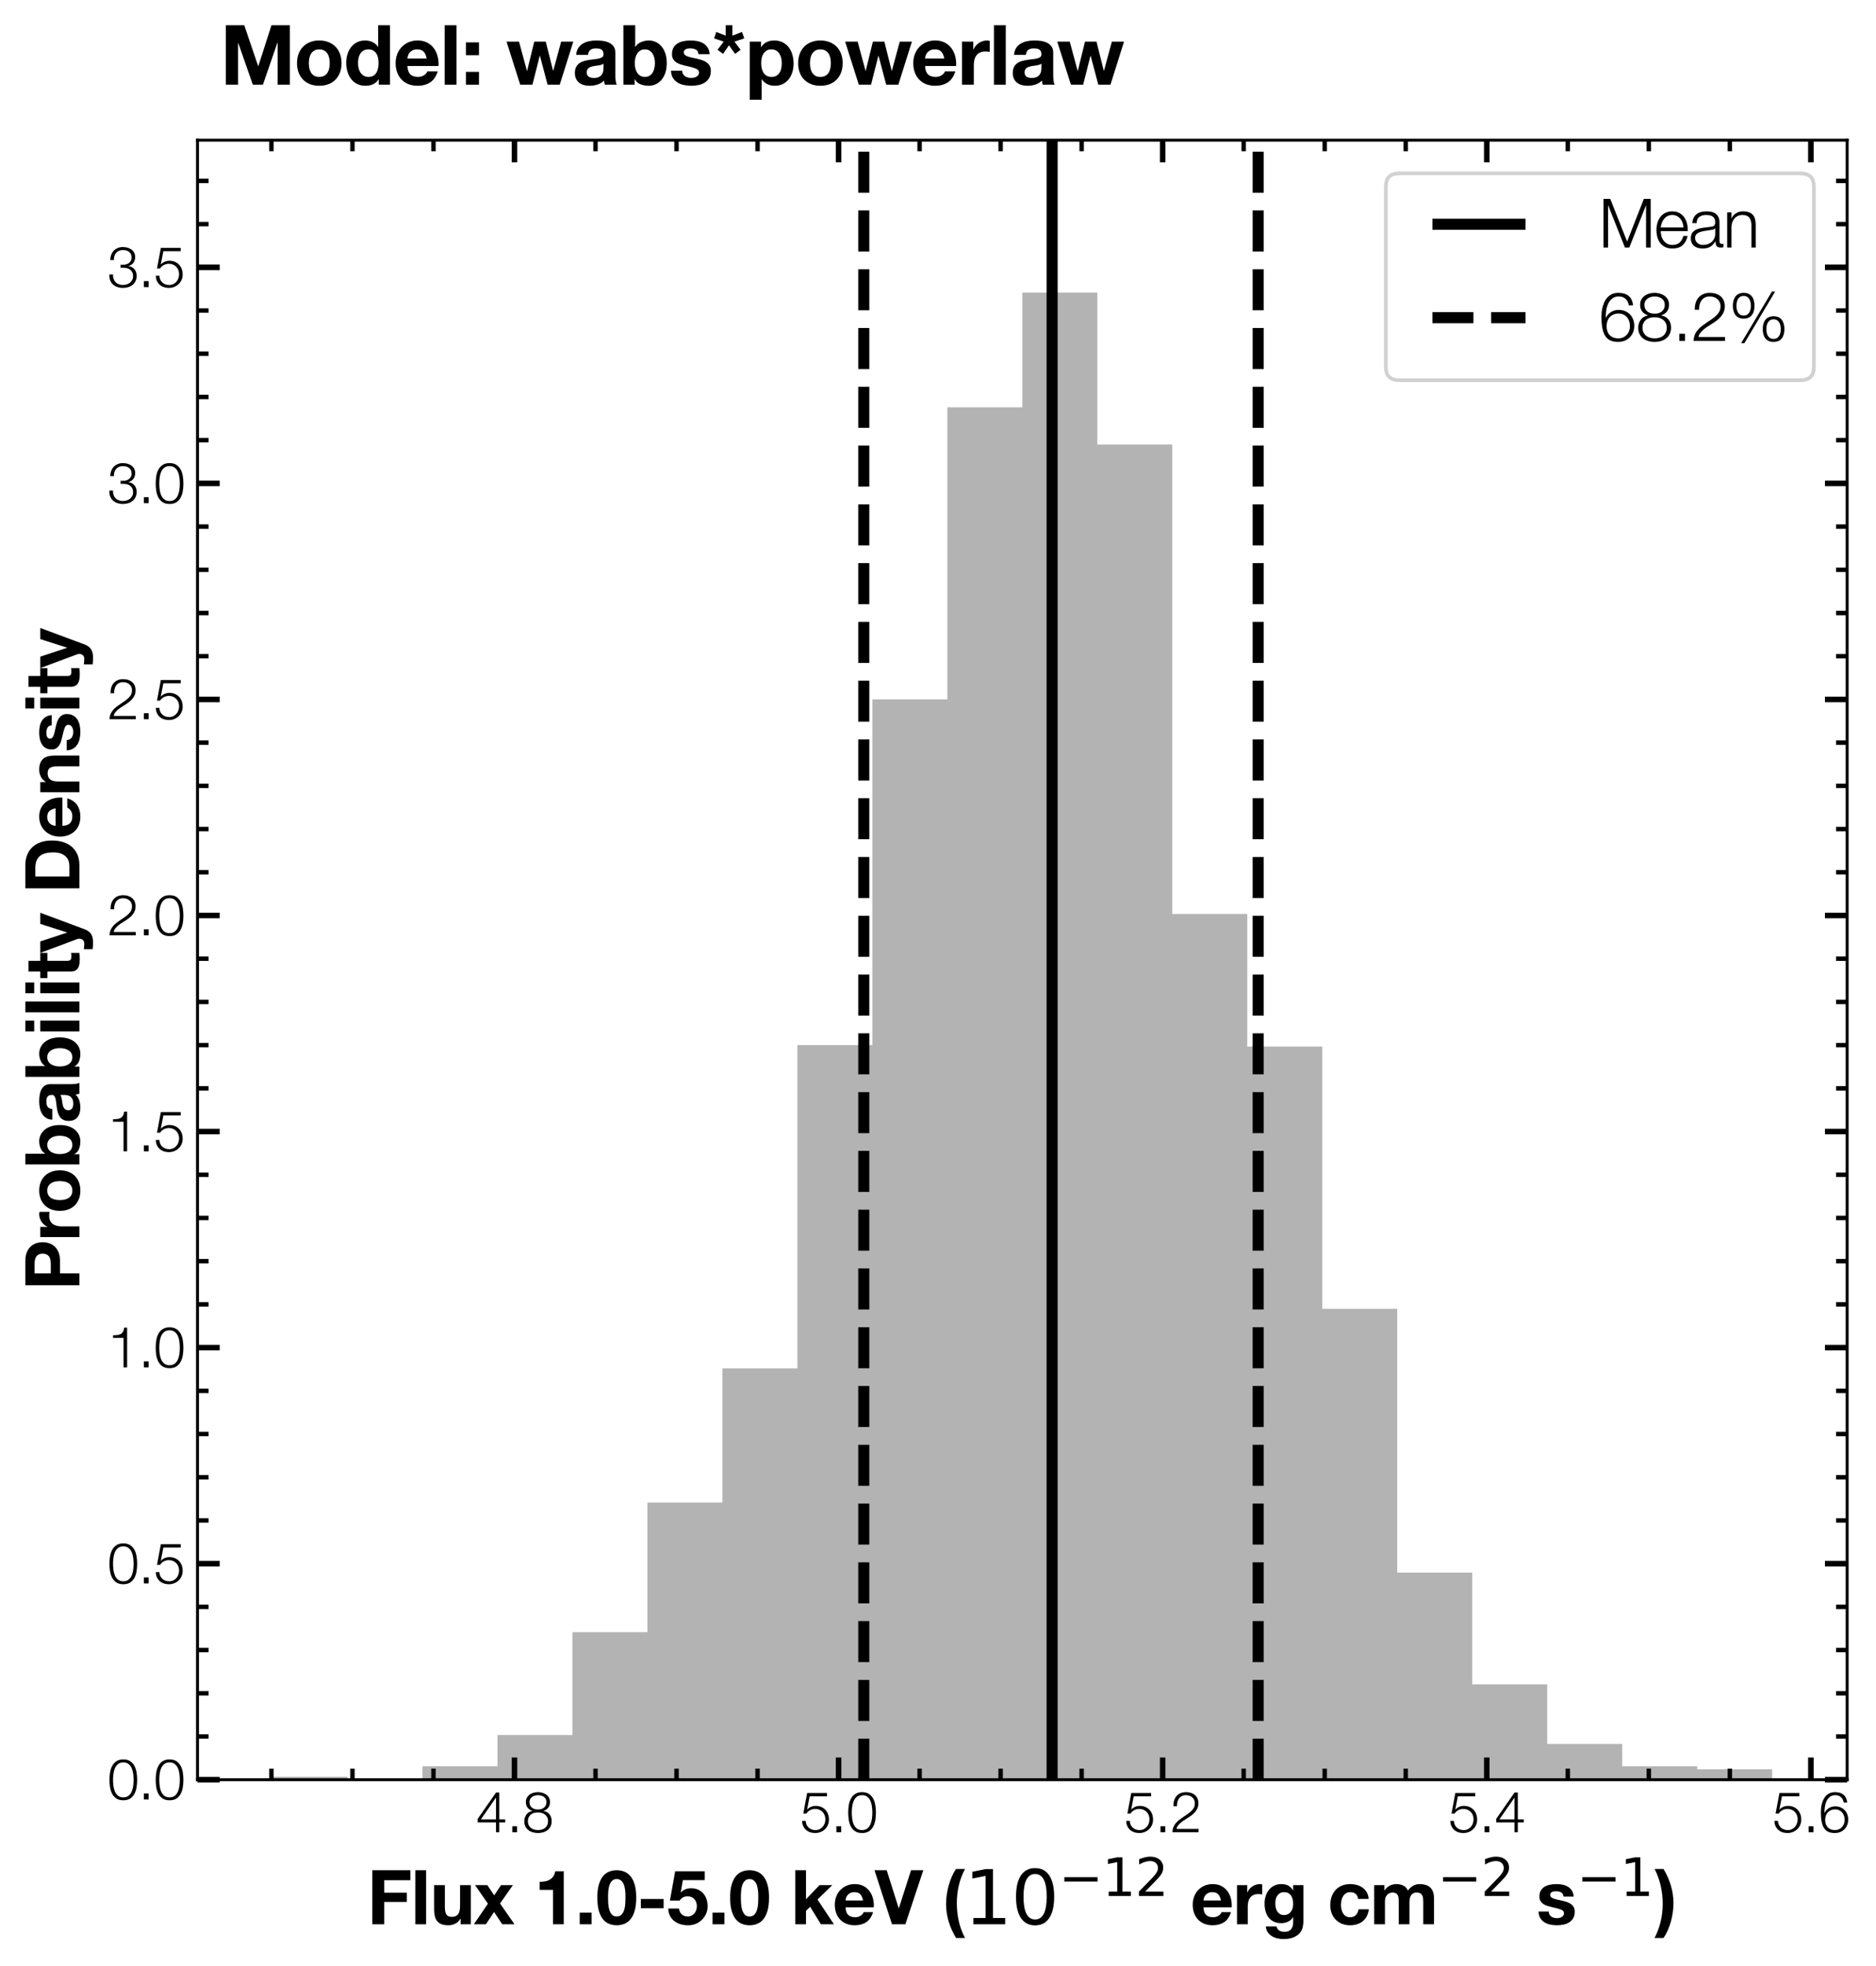 <?xml version="1.0" encoding="utf-8" standalone="no"?>
<!DOCTYPE svg PUBLIC "-//W3C//DTD SVG 1.1//EN"
  "http://www.w3.org/Graphics/SVG/1.1/DTD/svg11.dtd">
<svg xmlns:xlink="http://www.w3.org/1999/xlink" width="507.658pt" height="531.89pt" viewBox="0 0 507.658 531.89" xmlns="http://www.w3.org/2000/svg" version="1.1">
 <defs>
  <style type="text/css">*{stroke-linejoin: round; stroke-linecap: butt}</style>
 </defs>
 <g id="figure_1">
  <g id="patch_1">
   <path d="M 0 531.89 
L 507.658 531.89 
L 507.658 0 
L 0 0 
z
" style="fill: #ffffff"/>
  </g>
  <g id="axes_1">
   <g id="patch_2">
    <path d="M 53.448 481.429 
L 499.848 481.429 
L 499.848 37.909 
L 53.448 37.909 
z
" style="fill: #ffffff"/>
   </g>
   <g id="patch_3">
    <path d="M 73.739 481.429 
L 73.739 480.623 
L 94.029 480.623 
L 94.029 481.429 
L 114.32 481.429 
L 114.32 477.802 
L 134.611 477.802 
L 134.611 469.337 
L 154.902 469.337 
L 154.902 441.523 
L 175.193 441.523 
L 175.193 406.454 
L 195.484 406.454 
L 195.484 370.176 
L 215.775 370.176 
L 215.775 282.705 
L 236.066 282.705 
L 236.066 189.188 
L 256.357 189.188 
L 256.357 110.182 
L 276.648 110.182 
L 276.648 79.144 
L 296.939 79.144 
L 296.939 120.259 
L 317.229 120.259 
L 317.229 247.233 
L 337.52 247.233 
L 337.52 283.108 
L 357.811 283.108 
L 357.811 354.052 
L 378.102 354.052 
L 378.102 425.4 
L 398.393 425.4 
L 398.393 455.631 
L 418.684 455.631 
L 418.684 471.755 
L 438.975 471.755 
L 438.975 477.802 
L 459.266 477.802 
L 459.266 478.608 
L 479.557 478.608 
L 479.557 481.429 
" clip-path="url(#pe3782801b4)" style="opacity: 0.3"/>
   </g>
   <g id="matplotlib.axis_1">
    <g id="xtick_1">
     <g id="line2d_1">
      <defs>
       <path id="m9d86d88418" d="M 0 0 
L 0 -6 
" style="stroke: #000000; stroke-width: 1.5"/>
      </defs>
      <g>
       <use xlink:href="#m9d86d88418" x="139.22" y="481.429" style="stroke: #000000; stroke-width: 1.5"/>
      </g>
     </g>
     <g id="line2d_2">
      <defs>
       <path id="mba8b70d39c" d="M 0 0 
L 0 6 
" style="stroke: #000000; stroke-width: 1.5"/>
      </defs>
      <g>
       <use xlink:href="#mba8b70d39c" x="139.22" y="37.909" style="stroke: #000000; stroke-width: 1.5"/>
      </g>
     </g>
     <g id="text_1">
      <!-- 4.8 -->
      <g transform="translate(128.797 495.64) scale(0.15 -0.15)">
       <defs>
        <path id="HelveticaNeue-Light-34" d="M 2259 1453 
L 557 1453 
L 2246 3891 
L 2259 3891 
L 2259 1453 
z
M 192 1504 
L 192 1114 
L 2259 1114 
L 2259 0 
L 2630 0 
L 2630 1114 
L 3302 1114 
L 3302 1453 
L 2630 1453 
L 2630 4480 
L 2266 4480 
L 192 1504 
z
" transform="scale(0.016)"/>
        <path id="HelveticaNeue-Light-2e" d="M 621 0 
L 1158 0 
L 1158 678 
L 621 678 
L 621 0 
z
" transform="scale(0.016)"/>
        <path id="HelveticaNeue-Light-38" d="M 1779 2566 
Q 1600 2560 1427 2605 
Q 1254 2650 1120 2752 
Q 986 2854 902 3014 
Q 819 3174 819 3398 
Q 819 3590 899 3737 
Q 979 3885 1113 3981 
Q 1248 4077 1421 4128 
Q 1594 4179 1779 4179 
Q 1984 4179 2157 4128 
Q 2330 4077 2458 3981 
Q 2586 3885 2659 3737 
Q 2733 3590 2733 3398 
Q 2733 3181 2653 3021 
Q 2573 2861 2441 2758 
Q 2310 2656 2137 2608 
Q 1965 2560 1779 2566 
z
M 3136 3398 
Q 3136 3686 3017 3897 
Q 2899 4109 2704 4246 
Q 2509 4384 2265 4451 
Q 2022 4518 1773 4518 
Q 1523 4518 1280 4451 
Q 1037 4384 845 4246 
Q 653 4109 534 3897 
Q 416 3686 416 3398 
Q 416 3027 605 2774 
Q 794 2522 1146 2413 
L 1146 2400 
Q 723 2323 486 2009 
Q 250 1696 237 1254 
Q 237 915 358 662 
Q 480 410 691 243 
Q 902 77 1184 -6 
Q 1466 -90 1779 -90 
Q 2099 -90 2377 -6 
Q 2656 77 2867 243 
Q 3078 410 3200 662 
Q 3322 915 3322 1254 
Q 3322 1715 3085 2012 
Q 2848 2310 2406 2400 
L 2406 2413 
Q 2752 2515 2944 2774 
Q 3136 3034 3136 3398 
z
M 1779 243 
Q 1542 243 1334 307 
Q 1126 371 972 496 
Q 819 621 729 813 
Q 640 1005 640 1254 
Q 640 1498 733 1683 
Q 826 1869 979 1993 
Q 1133 2118 1341 2176 
Q 1549 2234 1779 2227 
Q 2003 2234 2211 2173 
Q 2419 2112 2576 1987 
Q 2733 1862 2825 1680 
Q 2918 1498 2918 1254 
Q 2918 998 2828 806 
Q 2739 614 2585 489 
Q 2432 365 2224 304 
Q 2016 243 1779 243 
z
" transform="scale(0.016)"/>
       </defs>
       <use xlink:href="#HelveticaNeue-Light-34"/>
       <use xlink:href="#HelveticaNeue-Light-2e" x="55.6"/>
       <use xlink:href="#HelveticaNeue-Light-38" x="83.4"/>
      </g>
     </g>
    </g>
    <g id="xtick_2">
     <g id="line2d_3">
      <g>
       <use xlink:href="#m9d86d88418" x="226.924" y="481.429" style="stroke: #000000; stroke-width: 1.5"/>
      </g>
     </g>
     <g id="line2d_4">
      <g>
       <use xlink:href="#mba8b70d39c" x="226.924" y="37.909" style="stroke: #000000; stroke-width: 1.5"/>
      </g>
     </g>
     <g id="text_2">
      <!-- 5.0 -->
      <g transform="translate(216.5 495.64) scale(0.15 -0.15)">
       <defs>
        <path id="HelveticaNeue-Light-35" d="M 634 1280 
L 230 1280 
Q 237 960 352 704 
Q 467 448 662 272 
Q 858 96 1123 3 
Q 1389 -90 1702 -90 
Q 2022 -90 2307 22 
Q 2592 134 2803 336 
Q 3014 538 3136 816 
Q 3258 1094 3258 1421 
Q 3258 1760 3152 2045 
Q 3046 2330 2851 2534 
Q 2656 2739 2377 2854 
Q 2099 2970 1754 2970 
Q 1485 2970 1229 2861 
Q 973 2752 806 2554 
L 794 2566 
L 1082 4051 
L 3040 4051 
L 3040 4422 
L 800 4422 
L 365 2099 
L 710 2099 
Q 877 2355 1139 2492 
Q 1402 2630 1709 2630 
Q 1958 2630 2169 2540 
Q 2381 2451 2531 2294 
Q 2682 2138 2768 1926 
Q 2854 1715 2854 1466 
Q 2854 1222 2777 1001 
Q 2701 781 2553 611 
Q 2406 442 2201 342 
Q 1997 243 1734 243 
Q 1504 243 1305 316 
Q 1107 390 960 528 
Q 813 666 726 858 
Q 640 1050 634 1280 
z
" transform="scale(0.016)"/>
        <path id="HelveticaNeue-Light-30" d="M 1779 4518 
Q 1293 4518 985 4304 
Q 678 4090 508 3757 
Q 339 3424 278 3014 
Q 218 2605 218 2208 
Q 218 1818 278 1408 
Q 339 998 508 665 
Q 678 333 985 121 
Q 1293 -90 1779 -90 
Q 2272 -90 2576 121 
Q 2880 333 3049 665 
Q 3219 998 3280 1408 
Q 3341 1818 3341 2214 
Q 3341 2605 3280 3014 
Q 3219 3424 3049 3757 
Q 2880 4090 2576 4304 
Q 2272 4518 1779 4518 
z
M 1779 4179 
Q 2163 4179 2393 3980 
Q 2624 3782 2742 3488 
Q 2861 3194 2899 2848 
Q 2938 2502 2938 2214 
Q 2938 1920 2899 1577 
Q 2861 1235 2742 937 
Q 2624 640 2393 441 
Q 2163 243 1779 243 
Q 1395 243 1164 441 
Q 934 640 816 937 
Q 698 1235 659 1577 
Q 621 1920 621 2214 
Q 621 2502 659 2848 
Q 698 3194 816 3488 
Q 934 3782 1164 3980 
Q 1395 4179 1779 4179 
z
" transform="scale(0.016)"/>
       </defs>
       <use xlink:href="#HelveticaNeue-Light-35"/>
       <use xlink:href="#HelveticaNeue-Light-2e" x="55.6"/>
       <use xlink:href="#HelveticaNeue-Light-30" x="83.4"/>
      </g>
     </g>
    </g>
    <g id="xtick_3">
     <g id="line2d_5">
      <g>
       <use xlink:href="#m9d86d88418" x="314.627" y="481.429" style="stroke: #000000; stroke-width: 1.5"/>
      </g>
     </g>
     <g id="line2d_6">
      <g>
       <use xlink:href="#mba8b70d39c" x="314.627" y="37.909" style="stroke: #000000; stroke-width: 1.5"/>
      </g>
     </g>
     <g id="text_3">
      <!-- 5.2 -->
      <g transform="translate(304.204 495.64) scale(0.15 -0.15)">
       <defs>
        <path id="HelveticaNeue-Light-32" d="M 3181 0 
L 3181 371 
L 691 371 
Q 730 595 883 784 
Q 1037 973 1238 1133 
Q 1440 1293 1657 1424 
Q 1875 1555 2035 1664 
Q 2259 1805 2460 1968 
Q 2662 2131 2819 2323 
Q 2976 2515 3069 2745 
Q 3162 2976 3162 3258 
Q 3162 3571 3056 3808 
Q 2950 4045 2761 4201 
Q 2573 4358 2320 4438 
Q 2067 4518 1773 4518 
Q 1408 4518 1136 4400 
Q 864 4282 685 4070 
Q 506 3859 419 3568 
Q 333 3277 339 2931 
L 742 2931 
Q 736 3181 790 3405 
Q 845 3629 966 3801 
Q 1088 3974 1283 4076 
Q 1478 4179 1754 4179 
Q 1958 4179 2140 4118 
Q 2323 4058 2460 3939 
Q 2598 3821 2678 3651 
Q 2758 3482 2758 3264 
Q 2758 2995 2665 2800 
Q 2573 2605 2387 2419 
Q 2202 2234 1968 2070 
Q 1734 1907 1497 1750 
Q 1261 1594 1037 1424 
Q 813 1254 633 1049 
Q 454 845 345 589 
Q 237 333 230 0 
L 3181 0 
z
" transform="scale(0.016)"/>
       </defs>
       <use xlink:href="#HelveticaNeue-Light-35"/>
       <use xlink:href="#HelveticaNeue-Light-2e" x="55.6"/>
       <use xlink:href="#HelveticaNeue-Light-32" x="83.4"/>
      </g>
     </g>
    </g>
    <g id="xtick_4">
     <g id="line2d_7">
      <g>
       <use xlink:href="#m9d86d88418" x="402.331" y="481.429" style="stroke: #000000; stroke-width: 1.5"/>
      </g>
     </g>
     <g id="line2d_8">
      <g>
       <use xlink:href="#mba8b70d39c" x="402.331" y="37.909" style="stroke: #000000; stroke-width: 1.5"/>
      </g>
     </g>
     <g id="text_4">
      <!-- 5.4 -->
      <g transform="translate(391.907 495.64) scale(0.15 -0.15)">
       <use xlink:href="#HelveticaNeue-Light-35"/>
       <use xlink:href="#HelveticaNeue-Light-2e" x="55.6"/>
       <use xlink:href="#HelveticaNeue-Light-34" x="83.4"/>
      </g>
     </g>
    </g>
    <g id="xtick_5">
     <g id="line2d_9">
      <g>
       <use xlink:href="#m9d86d88418" x="490.034" y="481.429" style="stroke: #000000; stroke-width: 1.5"/>
      </g>
     </g>
     <g id="line2d_10">
      <g>
       <use xlink:href="#mba8b70d39c" x="490.034" y="37.909" style="stroke: #000000; stroke-width: 1.5"/>
      </g>
     </g>
     <g id="text_5">
      <!-- 5.6 -->
      <g transform="translate(479.611 495.64) scale(0.15 -0.15)">
       <defs>
        <path id="HelveticaNeue-Light-36" d="M 2829 3347 
L 3232 3347 
Q 3162 3942 2810 4230 
Q 2458 4518 1856 4518 
Q 1491 4518 1228 4390 
Q 966 4262 790 4057 
Q 614 3853 508 3600 
Q 403 3347 345 3100 
Q 288 2854 272 2636 
Q 256 2419 256 2285 
Q 256 1626 349 1174 
Q 442 723 634 441 
Q 826 160 1120 35 
Q 1414 -90 1824 -90 
Q 2157 -90 2435 22 
Q 2714 134 2915 336 
Q 3117 538 3229 816 
Q 3341 1094 3341 1421 
Q 3341 1747 3235 2022 
Q 3130 2298 2938 2496 
Q 2746 2694 2474 2806 
Q 2202 2918 1862 2918 
Q 1478 2918 1155 2713 
Q 832 2509 672 2176 
L 659 2176 
Q 659 2483 704 2832 
Q 749 3181 883 3481 
Q 1018 3782 1261 3980 
Q 1504 4179 1894 4179 
Q 2285 4179 2531 3948 
Q 2778 3718 2829 3347 
z
M 1856 2579 
Q 2112 2579 2313 2486 
Q 2515 2394 2652 2234 
Q 2790 2074 2864 1856 
Q 2938 1638 2938 1395 
Q 2938 1165 2861 953 
Q 2784 742 2640 585 
Q 2496 429 2301 336 
Q 2106 243 1862 243 
Q 1568 243 1357 332 
Q 1146 422 1008 579 
Q 870 736 806 947 
Q 742 1158 742 1395 
Q 742 1645 816 1859 
Q 890 2074 1034 2234 
Q 1178 2394 1386 2486 
Q 1594 2579 1856 2579 
z
" transform="scale(0.016)"/>
       </defs>
       <use xlink:href="#HelveticaNeue-Light-35"/>
       <use xlink:href="#HelveticaNeue-Light-2e" x="55.6"/>
       <use xlink:href="#HelveticaNeue-Light-36" x="83.4"/>
      </g>
     </g>
    </g>
    <g id="xtick_6">
     <g id="line2d_11">
      <defs>
       <path id="m36a96b9cad" d="M 0 0 
L 0 -3 
" style="stroke: #000000; stroke-width: 1.2"/>
      </defs>
      <g>
       <use xlink:href="#m36a96b9cad" x="73.443" y="481.429" style="stroke: #000000; stroke-width: 1.2"/>
      </g>
     </g>
     <g id="line2d_12">
      <defs>
       <path id="m6127b1419f" d="M 0 0 
L 0 3 
" style="stroke: #000000; stroke-width: 1.2"/>
      </defs>
      <g>
       <use xlink:href="#m6127b1419f" x="73.443" y="37.909" style="stroke: #000000; stroke-width: 1.2"/>
      </g>
     </g>
    </g>
    <g id="xtick_7">
     <g id="line2d_13">
      <g>
       <use xlink:href="#m36a96b9cad" x="95.369" y="481.429" style="stroke: #000000; stroke-width: 1.2"/>
      </g>
     </g>
     <g id="line2d_14">
      <g>
       <use xlink:href="#m6127b1419f" x="95.369" y="37.909" style="stroke: #000000; stroke-width: 1.2"/>
      </g>
     </g>
    </g>
    <g id="xtick_8">
     <g id="line2d_15">
      <g>
       <use xlink:href="#m36a96b9cad" x="117.295" y="481.429" style="stroke: #000000; stroke-width: 1.2"/>
      </g>
     </g>
     <g id="line2d_16">
      <g>
       <use xlink:href="#m6127b1419f" x="117.295" y="37.909" style="stroke: #000000; stroke-width: 1.2"/>
      </g>
     </g>
    </g>
    <g id="xtick_9">
     <g id="line2d_17">
      <g>
       <use xlink:href="#m36a96b9cad" x="161.146" y="481.429" style="stroke: #000000; stroke-width: 1.2"/>
      </g>
     </g>
     <g id="line2d_18">
      <g>
       <use xlink:href="#m6127b1419f" x="161.146" y="37.909" style="stroke: #000000; stroke-width: 1.2"/>
      </g>
     </g>
    </g>
    <g id="xtick_10">
     <g id="line2d_19">
      <g>
       <use xlink:href="#m36a96b9cad" x="183.072" y="481.429" style="stroke: #000000; stroke-width: 1.2"/>
      </g>
     </g>
     <g id="line2d_20">
      <g>
       <use xlink:href="#m6127b1419f" x="183.072" y="37.909" style="stroke: #000000; stroke-width: 1.2"/>
      </g>
     </g>
    </g>
    <g id="xtick_11">
     <g id="line2d_21">
      <g>
       <use xlink:href="#m36a96b9cad" x="204.998" y="481.429" style="stroke: #000000; stroke-width: 1.2"/>
      </g>
     </g>
     <g id="line2d_22">
      <g>
       <use xlink:href="#m6127b1419f" x="204.998" y="37.909" style="stroke: #000000; stroke-width: 1.2"/>
      </g>
     </g>
    </g>
    <g id="xtick_12">
     <g id="line2d_23">
      <g>
       <use xlink:href="#m36a96b9cad" x="248.85" y="481.429" style="stroke: #000000; stroke-width: 1.2"/>
      </g>
     </g>
     <g id="line2d_24">
      <g>
       <use xlink:href="#m6127b1419f" x="248.85" y="37.909" style="stroke: #000000; stroke-width: 1.2"/>
      </g>
     </g>
    </g>
    <g id="xtick_13">
     <g id="line2d_25">
      <g>
       <use xlink:href="#m36a96b9cad" x="270.776" y="481.429" style="stroke: #000000; stroke-width: 1.2"/>
      </g>
     </g>
     <g id="line2d_26">
      <g>
       <use xlink:href="#m6127b1419f" x="270.776" y="37.909" style="stroke: #000000; stroke-width: 1.2"/>
      </g>
     </g>
    </g>
    <g id="xtick_14">
     <g id="line2d_27">
      <g>
       <use xlink:href="#m36a96b9cad" x="292.702" y="481.429" style="stroke: #000000; stroke-width: 1.2"/>
      </g>
     </g>
     <g id="line2d_28">
      <g>
       <use xlink:href="#m6127b1419f" x="292.702" y="37.909" style="stroke: #000000; stroke-width: 1.2"/>
      </g>
     </g>
    </g>
    <g id="xtick_15">
     <g id="line2d_29">
      <g>
       <use xlink:href="#m36a96b9cad" x="336.553" y="481.429" style="stroke: #000000; stroke-width: 1.2"/>
      </g>
     </g>
     <g id="line2d_30">
      <g>
       <use xlink:href="#m6127b1419f" x="336.553" y="37.909" style="stroke: #000000; stroke-width: 1.2"/>
      </g>
     </g>
    </g>
    <g id="xtick_16">
     <g id="line2d_31">
      <g>
       <use xlink:href="#m36a96b9cad" x="358.479" y="481.429" style="stroke: #000000; stroke-width: 1.2"/>
      </g>
     </g>
     <g id="line2d_32">
      <g>
       <use xlink:href="#m6127b1419f" x="358.479" y="37.909" style="stroke: #000000; stroke-width: 1.2"/>
      </g>
     </g>
    </g>
    <g id="xtick_17">
     <g id="line2d_33">
      <g>
       <use xlink:href="#m36a96b9cad" x="380.405" y="481.429" style="stroke: #000000; stroke-width: 1.2"/>
      </g>
     </g>
     <g id="line2d_34">
      <g>
       <use xlink:href="#m6127b1419f" x="380.405" y="37.909" style="stroke: #000000; stroke-width: 1.2"/>
      </g>
     </g>
    </g>
    <g id="xtick_18">
     <g id="line2d_35">
      <g>
       <use xlink:href="#m36a96b9cad" x="424.257" y="481.429" style="stroke: #000000; stroke-width: 1.2"/>
      </g>
     </g>
     <g id="line2d_36">
      <g>
       <use xlink:href="#m6127b1419f" x="424.257" y="37.909" style="stroke: #000000; stroke-width: 1.2"/>
      </g>
     </g>
    </g>
    <g id="xtick_19">
     <g id="line2d_37">
      <g>
       <use xlink:href="#m36a96b9cad" x="446.183" y="481.429" style="stroke: #000000; stroke-width: 1.2"/>
      </g>
     </g>
     <g id="line2d_38">
      <g>
       <use xlink:href="#m6127b1419f" x="446.183" y="37.909" style="stroke: #000000; stroke-width: 1.2"/>
      </g>
     </g>
    </g>
    <g id="xtick_20">
     <g id="line2d_39">
      <g>
       <use xlink:href="#m36a96b9cad" x="468.109" y="481.429" style="stroke: #000000; stroke-width: 1.2"/>
      </g>
     </g>
     <g id="line2d_40">
      <g>
       <use xlink:href="#m6127b1419f" x="468.109" y="37.909" style="stroke: #000000; stroke-width: 1.2"/>
      </g>
     </g>
    </g>
    <g id="text_6">
     <!-- Flux 1.0-5.0 keV ($10^{-12}$ erg cm$^{-2}$ s$^{-1}$) -->
     <g transform="translate(99.348 520.69) scale(0.2 -0.2)">
      <defs>
       <path id="HelveticaNeue-Bold-46" d="M 442 4570 
L 442 0 
L 1446 0 
L 1446 1888 
L 3360 1888 
L 3360 2669 
L 1446 2669 
L 1446 3725 
L 3654 3725 
L 3654 4570 
L 442 4570 
z
" transform="scale(0.016)"/>
       <path id="HelveticaNeue-Bold-6c" d="M 371 4570 
L 371 0 
L 1280 0 
L 1280 4570 
L 371 4570 
z
" transform="scale(0.016)"/>
       <path id="HelveticaNeue-Bold-75" d="M 3450 0 
L 3450 3309 
L 2541 3309 
L 2541 1574 
Q 2541 1069 2374 848 
Q 2208 627 1837 627 
Q 1510 627 1382 828 
Q 1254 1030 1254 1440 
L 1254 3309 
L 346 3309 
L 346 1274 
Q 346 966 400 713 
Q 454 461 588 285 
Q 723 109 956 13 
Q 1190 -83 1555 -83 
Q 1843 -83 2118 45 
Q 2394 173 2566 461 
L 2586 461 
L 2586 0 
L 3450 0 
z
" transform="scale(0.016)"/>
       <path id="HelveticaNeue-Bold-78" d="M 1190 1741 
L 0 0 
L 1018 0 
L 1709 1043 
L 2400 0 
L 3437 0 
L 2214 1760 
L 3302 3309 
L 2298 3309 
L 1722 2445 
L 1139 3309 
L 102 3309 
L 1190 1741 
z
" transform="scale(0.016)"/>
       <path id="HelveticaNeue-Bold-20" transform="scale(0.016)"/>
       <path id="HelveticaNeue-Bold-31" d="M 2509 0 
L 2509 4480 
L 1786 4480 
Q 1747 4224 1625 4051 
Q 1504 3878 1328 3772 
Q 1152 3667 931 3625 
Q 710 3584 474 3590 
L 474 2906 
L 1600 2906 
L 1600 0 
L 2509 0 
z
" transform="scale(0.016)"/>
       <path id="HelveticaNeue-Bold-2e" d="M 384 986 
L 384 0 
L 1389 0 
L 1389 986 
L 384 986 
z
" transform="scale(0.016)"/>
       <path id="HelveticaNeue-Bold-30" d="M 1043 2259 
Q 1043 2374 1046 2537 
Q 1050 2701 1069 2873 
Q 1088 3046 1133 3216 
Q 1178 3386 1258 3520 
Q 1338 3654 1462 3737 
Q 1587 3821 1773 3821 
Q 1958 3821 2086 3737 
Q 2214 3654 2297 3520 
Q 2381 3386 2422 3216 
Q 2464 3046 2486 2873 
Q 2509 2701 2512 2537 
Q 2515 2374 2515 2259 
Q 2515 2067 2502 1795 
Q 2490 1523 2422 1270 
Q 2355 1018 2204 838 
Q 2054 659 1773 659 
Q 1498 659 1350 838 
Q 1203 1018 1136 1270 
Q 1069 1523 1056 1795 
Q 1043 2067 1043 2259 
z
M 134 2259 
Q 134 1587 265 1136 
Q 397 685 621 416 
Q 845 147 1142 32 
Q 1440 -83 1773 -83 
Q 2112 -83 2409 32 
Q 2707 147 2934 416 
Q 3162 685 3293 1136 
Q 3424 1587 3424 2259 
Q 3424 2912 3293 3357 
Q 3162 3802 2934 4070 
Q 2707 4339 2409 4454 
Q 2112 4570 1773 4570 
Q 1440 4570 1142 4454 
Q 845 4339 621 4070 
Q 397 3802 265 3357 
Q 134 2912 134 2259 
z
" transform="scale(0.016)"/>
       <path id="HelveticaNeue-Bold-2d" d="M 339 2138 
L 339 1357 
L 2266 1357 
L 2266 2138 
L 339 2138 
z
" transform="scale(0.016)"/>
       <path id="HelveticaNeue-Bold-35" d="M 3200 3731 
L 3200 4480 
L 698 4480 
L 256 2003 
L 1075 2003 
Q 1210 2189 1363 2275 
Q 1517 2362 1760 2362 
Q 1946 2362 2086 2298 
Q 2227 2234 2329 2118 
Q 2432 2003 2483 1849 
Q 2534 1696 2534 1523 
Q 2534 1357 2480 1200 
Q 2426 1043 2326 924 
Q 2227 806 2083 732 
Q 1939 659 1760 659 
Q 1453 659 1254 841 
Q 1056 1024 1024 1331 
L 115 1331 
Q 122 979 259 713 
Q 397 448 627 269 
Q 858 90 1155 3 
Q 1453 -83 1779 -83 
Q 2118 -90 2419 28 
Q 2720 147 2947 364 
Q 3174 582 3308 880 
Q 3443 1178 3443 1523 
Q 3443 1837 3350 2115 
Q 3258 2394 3082 2598 
Q 2906 2803 2650 2924 
Q 2394 3046 2061 3046 
Q 1792 3046 1581 2966 
Q 1370 2886 1184 2701 
L 1171 2714 
L 1350 3731 
L 3200 3731 
z
" transform="scale(0.016)"/>
       <path id="HelveticaNeue-Bold-6b" d="M 429 4570 
L 429 0 
L 1338 0 
L 1338 1139 
L 1690 1478 
L 2598 0 
L 3699 0 
L 2310 2093 
L 3558 3309 
L 2483 3309 
L 1338 2118 
L 1338 4570 
L 429 4570 
z
" transform="scale(0.016)"/>
       <path id="HelveticaNeue-Bold-65" d="M 2573 2010 
L 1094 2010 
Q 1101 2106 1136 2227 
Q 1171 2349 1257 2457 
Q 1344 2566 1488 2640 
Q 1632 2714 1850 2714 
Q 2182 2714 2345 2534 
Q 2509 2355 2573 2010 
z
M 1094 1434 
L 3482 1434 
Q 3507 1818 3417 2170 
Q 3328 2522 3126 2797 
Q 2925 3072 2611 3235 
Q 2298 3398 1875 3398 
Q 1498 3398 1187 3264 
Q 877 3130 653 2896 
Q 429 2662 307 2342 
Q 186 2022 186 1651 
Q 186 1267 304 947 
Q 422 627 640 396 
Q 858 166 1171 41 
Q 1485 -83 1875 -83 
Q 2438 -83 2835 173 
Q 3232 429 3424 1024 
L 2624 1024 
Q 2579 870 2380 732 
Q 2182 595 1907 595 
Q 1523 595 1318 793 
Q 1114 992 1094 1434 
z
" transform="scale(0.016)"/>
       <path id="HelveticaNeue-Bold-56" d="M 2566 0 
L 4083 4570 
L 3046 4570 
L 2016 1357 
L 2003 1357 
L 986 4570 
L -45 4570 
L 1434 0 
L 2566 0 
z
" transform="scale(0.016)"/>
       <path id="HelveticaNeue-Bold-28" d="M 1939 4678 
L 1178 4678 
Q 966 4371 809 4006 
Q 653 3642 547 3251 
Q 442 2861 387 2467 
Q 333 2074 333 1715 
Q 333 960 553 230 
Q 774 -499 1178 -1158 
L 1933 -1158 
Q 1568 -461 1405 275 
Q 1242 1011 1242 1779 
Q 1242 2534 1408 3267 
Q 1574 4000 1939 4678 
z
" transform="scale(0.016)"/>
       <path id="DejaVuSans-31" d="M 794 531 
L 1825 531 
L 1825 4091 
L 703 3866 
L 703 4441 
L 1819 4666 
L 2450 4666 
L 2450 531 
L 3481 531 
L 3481 0 
L 794 0 
L 794 531 
z
" transform="scale(0.016)"/>
       <path id="DejaVuSans-30" d="M 2034 4250 
Q 1547 4250 1301 3770 
Q 1056 3291 1056 2328 
Q 1056 1369 1301 889 
Q 1547 409 2034 409 
Q 2525 409 2770 889 
Q 3016 1369 3016 2328 
Q 3016 3291 2770 3770 
Q 2525 4250 2034 4250 
z
M 2034 4750 
Q 2819 4750 3233 4129 
Q 3647 3509 3647 2328 
Q 3647 1150 3233 529 
Q 2819 -91 2034 -91 
Q 1250 -91 836 529 
Q 422 1150 422 2328 
Q 422 3509 836 4129 
Q 1250 4750 2034 4750 
z
" transform="scale(0.016)"/>
       <path id="DejaVuSans-2212" d="M 678 2272 
L 4684 2272 
L 4684 1741 
L 678 1741 
L 678 2272 
z
" transform="scale(0.016)"/>
       <path id="DejaVuSans-32" d="M 1228 531 
L 3431 531 
L 3431 0 
L 469 0 
L 469 531 
Q 828 903 1448 1529 
Q 2069 2156 2228 2338 
Q 2531 2678 2651 2914 
Q 2772 3150 2772 3378 
Q 2772 3750 2511 3984 
Q 2250 4219 1831 4219 
Q 1534 4219 1204 4116 
Q 875 4013 500 3803 
L 500 4441 
Q 881 4594 1212 4672 
Q 1544 4750 1819 4750 
Q 2544 4750 2975 4387 
Q 3406 4025 3406 3419 
Q 3406 3131 3298 2873 
Q 3191 2616 2906 2266 
Q 2828 2175 2409 1742 
Q 1991 1309 1228 531 
z
" transform="scale(0.016)"/>
       <path id="HelveticaNeue-Bold-72" d="M 346 3309 
L 346 0 
L 1254 0 
L 1254 1491 
Q 1254 1715 1299 1907 
Q 1344 2099 1449 2243 
Q 1555 2387 1728 2470 
Q 1901 2554 2150 2554 
Q 2234 2554 2323 2544 
Q 2413 2534 2477 2522 
L 2477 3366 
Q 2368 3398 2278 3398 
Q 2106 3398 1946 3347 
Q 1786 3296 1645 3203 
Q 1504 3110 1395 2979 
Q 1286 2848 1222 2694 
L 1210 2694 
L 1210 3309 
L 346 3309 
z
" transform="scale(0.016)"/>
       <path id="HelveticaNeue-Bold-67" d="M 1888 781 
Q 1677 781 1536 870 
Q 1395 960 1308 1101 
Q 1222 1242 1187 1418 
Q 1152 1594 1152 1773 
Q 1152 1958 1193 2128 
Q 1235 2298 1328 2429 
Q 1421 2560 1558 2637 
Q 1696 2714 1888 2714 
Q 2112 2714 2259 2630 
Q 2406 2547 2496 2406 
Q 2586 2266 2624 2083 
Q 2662 1901 2662 1696 
Q 2662 1517 2614 1353 
Q 2566 1190 2470 1062 
Q 2374 934 2227 857 
Q 2080 781 1888 781 
z
M 3526 211 
L 3526 3309 
L 2662 3309 
L 2662 2867 
L 2650 2867 
Q 2483 3155 2236 3276 
Q 1990 3398 1664 3398 
Q 1318 3398 1052 3264 
Q 787 3130 608 2902 
Q 429 2675 336 2377 
Q 243 2080 243 1760 
Q 243 1421 323 1117 
Q 403 813 576 585 
Q 749 358 1017 227 
Q 1286 96 1658 96 
Q 1958 96 2230 221 
Q 2502 346 2650 608 
L 2662 608 
L 2662 173 
Q 2669 -179 2493 -409 
Q 2317 -640 1933 -640 
Q 1690 -640 1504 -541 
Q 1318 -442 1254 -186 
L 352 -186 
Q 371 -467 508 -668 
Q 646 -870 854 -998 
Q 1062 -1126 1315 -1187 
Q 1568 -1248 1811 -1248 
Q 2381 -1248 2720 -1094 
Q 3059 -941 3238 -720 
Q 3418 -499 3472 -243 
Q 3526 13 3526 211 
z
" transform="scale(0.016)"/>
       <path id="HelveticaNeue-Bold-63" d="M 2598 2144 
L 3488 2144 
Q 3469 2464 3334 2697 
Q 3200 2931 2985 3088 
Q 2771 3245 2499 3321 
Q 2227 3398 1933 3398 
Q 1530 3398 1216 3264 
Q 902 3130 684 2890 
Q 467 2650 355 2320 
Q 243 1990 243 1606 
Q 243 1235 364 924 
Q 486 614 704 390 
Q 922 166 1232 41 
Q 1542 -83 1914 -83 
Q 2573 -83 2995 262 
Q 3418 608 3507 1267 
L 2630 1267 
Q 2586 960 2410 777 
Q 2234 595 1907 595 
Q 1696 595 1549 691 
Q 1402 787 1315 937 
Q 1229 1088 1190 1273 
Q 1152 1459 1152 1638 
Q 1152 1824 1190 2013 
Q 1229 2202 1321 2358 
Q 1414 2515 1561 2614 
Q 1709 2714 1926 2714 
Q 2509 2714 2598 2144 
z
" transform="scale(0.016)"/>
       <path id="HelveticaNeue-Bold-6d" d="M 371 3309 
L 371 0 
L 1280 0 
L 1280 1920 
Q 1280 2163 1350 2313 
Q 1421 2464 1520 2544 
Q 1619 2624 1724 2653 
Q 1830 2682 1894 2682 
Q 2112 2682 2224 2608 
Q 2336 2534 2384 2412 
Q 2432 2291 2438 2147 
Q 2445 2003 2445 1856 
L 2445 0 
L 3354 0 
L 3354 1843 
Q 3354 1997 3376 2147 
Q 3398 2298 3465 2416 
Q 3533 2534 3651 2608 
Q 3770 2682 3962 2682 
Q 4154 2682 4266 2618 
Q 4378 2554 4435 2445 
Q 4493 2336 4505 2189 
Q 4518 2042 4518 1875 
L 4518 0 
L 5427 0 
L 5427 2214 
Q 5427 2534 5337 2761 
Q 5248 2989 5088 3129 
Q 4928 3270 4704 3334 
Q 4480 3398 4218 3398 
Q 3872 3398 3619 3232 
Q 3366 3066 3219 2848 
Q 3085 3155 2825 3276 
Q 2566 3398 2253 3398 
Q 1926 3398 1673 3257 
Q 1421 3117 1242 2861 
L 1229 2861 
L 1229 3309 
L 371 3309 
z
" transform="scale(0.016)"/>
       <path id="HelveticaNeue-Bold-73" d="M 1050 1075 
L 186 1075 
Q 198 742 336 521 
Q 474 301 688 166 
Q 902 32 1177 -25 
Q 1453 -83 1741 -83 
Q 2022 -83 2294 -28 
Q 2566 26 2777 160 
Q 2989 294 3120 515 
Q 3251 736 3251 1062 
Q 3251 1293 3161 1449 
Q 3072 1606 2925 1712 
Q 2778 1818 2589 1882 
Q 2400 1946 2202 1990 
Q 2010 2035 1824 2073 
Q 1638 2112 1494 2160 
Q 1350 2208 1260 2285 
Q 1171 2362 1171 2483 
Q 1171 2586 1222 2646 
Q 1274 2707 1347 2739 
Q 1421 2771 1510 2780 
Q 1600 2790 1677 2790 
Q 1920 2790 2099 2697 
Q 2278 2605 2298 2342 
L 3162 2342 
Q 3136 2650 3005 2851 
Q 2874 3053 2675 3174 
Q 2477 3296 2224 3347 
Q 1971 3398 1702 3398 
Q 1434 3398 1178 3350 
Q 922 3302 717 3184 
Q 512 3066 387 2861 
Q 262 2656 262 2336 
Q 262 2118 352 1968 
Q 442 1818 589 1718 
Q 736 1619 925 1558 
Q 1114 1498 1312 1453 
Q 1798 1350 2070 1248 
Q 2342 1146 2342 941 
Q 2342 819 2284 739 
Q 2227 659 2140 611 
Q 2054 563 1948 540 
Q 1843 518 1747 518 
Q 1613 518 1488 550 
Q 1363 582 1267 649 
Q 1171 717 1110 822 
Q 1050 928 1050 1075 
z
" transform="scale(0.016)"/>
       <path id="HelveticaNeue-Bold-29" d="M -38 -1158 
L 717 -1158 
Q 928 -858 1088 -493 
Q 1248 -128 1353 259 
Q 1459 646 1510 1040 
Q 1562 1434 1562 1792 
Q 1562 2547 1341 3283 
Q 1120 4019 717 4678 
L -32 4678 
Q 320 3981 486 3238 
Q 653 2496 653 1728 
Q 653 973 483 246 
Q 314 -480 -38 -1158 
z
" transform="scale(0.016)"/>
      </defs>
      <use xlink:href="#HelveticaNeue-Bold-46" transform="translate(0 0.766)"/>
      <use xlink:href="#HelveticaNeue-Bold-6c" transform="translate(59.3 0.766)"/>
      <use xlink:href="#HelveticaNeue-Bold-75" transform="translate(85.1 0.766)"/>
      <use xlink:href="#HelveticaNeue-Bold-78" transform="translate(144.4 0.766)"/>
      <use xlink:href="#HelveticaNeue-Bold-20" transform="translate(198.1 0.766)"/>
      <use xlink:href="#HelveticaNeue-Bold-31" transform="translate(225.9 0.766)"/>
      <use xlink:href="#HelveticaNeue-Bold-2e" transform="translate(281.5 0.766)"/>
      <use xlink:href="#HelveticaNeue-Bold-30" transform="translate(309.3 0.766)"/>
      <use xlink:href="#HelveticaNeue-Bold-2d" transform="translate(364.9 0.766)"/>
      <use xlink:href="#HelveticaNeue-Bold-35" transform="translate(405.6 0.766)"/>
      <use xlink:href="#HelveticaNeue-Bold-2e" transform="translate(461.2 0.766)"/>
      <use xlink:href="#HelveticaNeue-Bold-30" transform="translate(489 0.766)"/>
      <use xlink:href="#HelveticaNeue-Bold-20" transform="translate(544.6 0.766)"/>
      <use xlink:href="#HelveticaNeue-Bold-6b" transform="translate(572.4 0.766)"/>
      <use xlink:href="#HelveticaNeue-Bold-65" transform="translate(629.8 0.766)"/>
      <use xlink:href="#HelveticaNeue-Bold-56" transform="translate(687.2 0.766)"/>
      <use xlink:href="#HelveticaNeue-Bold-20" transform="translate(750.2 0.766)"/>
      <use xlink:href="#HelveticaNeue-Bold-28" transform="translate(778 0.766)"/>
      <use xlink:href="#DejaVuSans-31" transform="translate(807.6 0.766)"/>
      <use xlink:href="#DejaVuSans-30" transform="translate(871.223 0.766)"/>
      <use xlink:href="#DejaVuSans-2212" transform="translate(935.803 39.047) scale(0.7)"/>
      <use xlink:href="#DejaVuSans-31" transform="translate(994.455 39.047) scale(0.7)"/>
      <use xlink:href="#DejaVuSans-32" transform="translate(1038.991 39.047) scale(0.7)"/>
      <use xlink:href="#HelveticaNeue-Bold-20" transform="translate(1086.262 0.766)"/>
      <use xlink:href="#HelveticaNeue-Bold-65" transform="translate(1114.062 0.766)"/>
      <use xlink:href="#HelveticaNeue-Bold-72" transform="translate(1171.462 0.766)"/>
      <use xlink:href="#HelveticaNeue-Bold-67" transform="translate(1210.362 0.766)"/>
      <use xlink:href="#HelveticaNeue-Bold-20" transform="translate(1271.462 0.766)"/>
      <use xlink:href="#HelveticaNeue-Bold-63" transform="translate(1299.262 0.766)"/>
      <use xlink:href="#HelveticaNeue-Bold-6d" transform="translate(1356.662 0.766)"/>
      <use xlink:href="#DejaVuSans-2212" transform="translate(1448.219 39.047) scale(0.7)"/>
      <use xlink:href="#DejaVuSans-32" transform="translate(1506.871 39.047) scale(0.7)"/>
      <use xlink:href="#HelveticaNeue-Bold-20" transform="translate(1554.142 0.766)"/>
      <use xlink:href="#HelveticaNeue-Bold-73" transform="translate(1581.942 0.766)"/>
      <use xlink:href="#DejaVuSans-2212" transform="translate(1636.599 39.047) scale(0.7)"/>
      <use xlink:href="#DejaVuSans-31" transform="translate(1695.251 39.047) scale(0.7)"/>
      <use xlink:href="#HelveticaNeue-Bold-29" transform="translate(1742.522 0.766)"/>
     </g>
    </g>
   </g>
   <g id="matplotlib.axis_2">
    <g id="ytick_1">
     <g id="line2d_41">
      <defs>
       <path id="m27edccfaf0" d="M 0 0 
L 6 0 
" style="stroke: #000000; stroke-width: 1.5"/>
      </defs>
      <g>
       <use xlink:href="#m27edccfaf0" x="53.448" y="481.429" style="stroke: #000000; stroke-width: 1.5"/>
      </g>
     </g>
     <g id="line2d_42">
      <defs>
       <path id="m51554e575d" d="M 0 0 
L -6 0 
" style="stroke: #000000; stroke-width: 1.5"/>
      </defs>
      <g>
       <use xlink:href="#m51554e575d" x="499.848" y="481.429" style="stroke: #000000; stroke-width: 1.5"/>
      </g>
     </g>
     <g id="text_7">
      <!-- 0.0 -->
      <g transform="translate(29.1 486.785) scale(0.15 -0.15)">
       <use xlink:href="#HelveticaNeue-Light-30"/>
       <use xlink:href="#HelveticaNeue-Light-2e" x="55.6"/>
       <use xlink:href="#HelveticaNeue-Light-30" x="83.4"/>
      </g>
     </g>
    </g>
    <g id="ytick_2">
     <g id="line2d_43">
      <g>
       <use xlink:href="#m27edccfaf0" x="53.448" y="422.984" style="stroke: #000000; stroke-width: 1.5"/>
      </g>
     </g>
     <g id="line2d_44">
      <g>
       <use xlink:href="#m51554e575d" x="499.848" y="422.984" style="stroke: #000000; stroke-width: 1.5"/>
      </g>
     </g>
     <g id="text_8">
      <!-- 0.5 -->
      <g transform="translate(29.1 428.34) scale(0.15 -0.15)">
       <use xlink:href="#HelveticaNeue-Light-30"/>
       <use xlink:href="#HelveticaNeue-Light-2e" x="55.6"/>
       <use xlink:href="#HelveticaNeue-Light-35" x="83.4"/>
      </g>
     </g>
    </g>
    <g id="ytick_3">
     <g id="line2d_45">
      <g>
       <use xlink:href="#m27edccfaf0" x="53.448" y="364.539" style="stroke: #000000; stroke-width: 1.5"/>
      </g>
     </g>
     <g id="line2d_46">
      <g>
       <use xlink:href="#m51554e575d" x="499.848" y="364.539" style="stroke: #000000; stroke-width: 1.5"/>
      </g>
     </g>
     <g id="text_9">
      <!-- 1.0 -->
      <g transform="translate(29.1 369.895) scale(0.15 -0.15)">
       <defs>
        <path id="HelveticaNeue-Light-31" d="M 621 3616 
L 621 3328 
L 1805 3328 
L 1805 0 
L 2208 0 
L 2208 4480 
L 1882 4480 
Q 1837 4173 1731 4003 
Q 1626 3834 1469 3750 
Q 1312 3667 1097 3644 
Q 883 3622 621 3616 
z
" transform="scale(0.016)"/>
       </defs>
       <use xlink:href="#HelveticaNeue-Light-31"/>
       <use xlink:href="#HelveticaNeue-Light-2e" x="55.6"/>
       <use xlink:href="#HelveticaNeue-Light-30" x="83.4"/>
      </g>
     </g>
    </g>
    <g id="ytick_4">
     <g id="line2d_47">
      <g>
       <use xlink:href="#m27edccfaf0" x="53.448" y="306.094" style="stroke: #000000; stroke-width: 1.5"/>
      </g>
     </g>
     <g id="line2d_48">
      <g>
       <use xlink:href="#m51554e575d" x="499.848" y="306.094" style="stroke: #000000; stroke-width: 1.5"/>
      </g>
     </g>
     <g id="text_10">
      <!-- 1.5 -->
      <g transform="translate(29.1 311.449) scale(0.15 -0.15)">
       <use xlink:href="#HelveticaNeue-Light-31"/>
       <use xlink:href="#HelveticaNeue-Light-2e" x="55.6"/>
       <use xlink:href="#HelveticaNeue-Light-35" x="83.4"/>
      </g>
     </g>
    </g>
    <g id="ytick_5">
     <g id="line2d_49">
      <g>
       <use xlink:href="#m27edccfaf0" x="53.448" y="247.649" style="stroke: #000000; stroke-width: 1.5"/>
      </g>
     </g>
     <g id="line2d_50">
      <g>
       <use xlink:href="#m51554e575d" x="499.848" y="247.649" style="stroke: #000000; stroke-width: 1.5"/>
      </g>
     </g>
     <g id="text_11">
      <!-- 2.0 -->
      <g transform="translate(29.1 253.004) scale(0.15 -0.15)">
       <use xlink:href="#HelveticaNeue-Light-32"/>
       <use xlink:href="#HelveticaNeue-Light-2e" x="55.6"/>
       <use xlink:href="#HelveticaNeue-Light-30" x="83.4"/>
      </g>
     </g>
    </g>
    <g id="ytick_6">
     <g id="line2d_51">
      <g>
       <use xlink:href="#m27edccfaf0" x="53.448" y="189.204" style="stroke: #000000; stroke-width: 1.5"/>
      </g>
     </g>
     <g id="line2d_52">
      <g>
       <use xlink:href="#m51554e575d" x="499.848" y="189.204" style="stroke: #000000; stroke-width: 1.5"/>
      </g>
     </g>
     <g id="text_12">
      <!-- 2.5 -->
      <g transform="translate(29.1 194.559) scale(0.15 -0.15)">
       <use xlink:href="#HelveticaNeue-Light-32"/>
       <use xlink:href="#HelveticaNeue-Light-2e" x="55.6"/>
       <use xlink:href="#HelveticaNeue-Light-35" x="83.4"/>
      </g>
     </g>
    </g>
    <g id="ytick_7">
     <g id="line2d_53">
      <g>
       <use xlink:href="#m27edccfaf0" x="53.448" y="130.759" style="stroke: #000000; stroke-width: 1.5"/>
      </g>
     </g>
     <g id="line2d_54">
      <g>
       <use xlink:href="#m51554e575d" x="499.848" y="130.759" style="stroke: #000000; stroke-width: 1.5"/>
      </g>
     </g>
     <g id="text_13">
      <!-- 3.0 -->
      <g transform="translate(29.1 136.114) scale(0.15 -0.15)">
       <defs>
        <path id="HelveticaNeue-Light-33" d="M 614 1427 
L 211 1427 
Q 186 1062 291 780 
Q 397 499 605 307 
Q 813 115 1104 12 
Q 1395 -90 1741 -90 
Q 2048 -90 2329 -3 
Q 2611 83 2822 256 
Q 3034 429 3158 681 
Q 3283 934 3283 1267 
Q 3283 1709 3043 2006 
Q 2803 2304 2362 2374 
L 2362 2387 
Q 2726 2477 2921 2745 
Q 3117 3014 3117 3379 
Q 3117 3680 2998 3894 
Q 2880 4109 2685 4246 
Q 2490 4384 2240 4451 
Q 1990 4518 1728 4518 
Q 1402 4518 1139 4406 
Q 877 4294 694 4099 
Q 512 3904 413 3635 
Q 314 3366 314 3046 
L 717 3046 
Q 710 3296 774 3504 
Q 838 3712 969 3862 
Q 1101 4013 1293 4096 
Q 1485 4179 1734 4179 
Q 1939 4179 2115 4131 
Q 2291 4083 2425 3977 
Q 2560 3872 2637 3715 
Q 2714 3558 2714 3334 
Q 2714 3123 2630 2969 
Q 2547 2816 2416 2717 
Q 2285 2618 2121 2570 
Q 1958 2522 1805 2522 
L 1466 2522 
L 1466 2182 
L 1805 2182 
Q 2029 2182 2224 2124 
Q 2419 2067 2566 1948 
Q 2714 1830 2797 1654 
Q 2880 1478 2880 1235 
Q 2880 998 2784 812 
Q 2688 627 2528 499 
Q 2368 371 2163 307 
Q 1958 243 1734 243 
Q 1466 243 1251 329 
Q 1037 416 893 569 
Q 749 723 675 940 
Q 602 1158 614 1427 
z
" transform="scale(0.016)"/>
       </defs>
       <use xlink:href="#HelveticaNeue-Light-33"/>
       <use xlink:href="#HelveticaNeue-Light-2e" x="55.6"/>
       <use xlink:href="#HelveticaNeue-Light-30" x="83.4"/>
      </g>
     </g>
    </g>
    <g id="ytick_8">
     <g id="line2d_55">
      <g>
       <use xlink:href="#m27edccfaf0" x="53.448" y="72.314" style="stroke: #000000; stroke-width: 1.5"/>
      </g>
     </g>
     <g id="line2d_56">
      <g>
       <use xlink:href="#m51554e575d" x="499.848" y="72.314" style="stroke: #000000; stroke-width: 1.5"/>
      </g>
     </g>
     <g id="text_14">
      <!-- 3.5 -->
      <g transform="translate(29.1 77.669) scale(0.15 -0.15)">
       <use xlink:href="#HelveticaNeue-Light-33"/>
       <use xlink:href="#HelveticaNeue-Light-2e" x="55.6"/>
       <use xlink:href="#HelveticaNeue-Light-35" x="83.4"/>
      </g>
     </g>
    </g>
    <g id="ytick_9">
     <g id="line2d_57">
      <defs>
       <path id="m154eeaea4a" d="M 0 0 
L 3 0 
" style="stroke: #000000; stroke-width: 1.2"/>
      </defs>
      <g>
       <use xlink:href="#m154eeaea4a" x="53.448" y="469.74" style="stroke: #000000; stroke-width: 1.2"/>
      </g>
     </g>
     <g id="line2d_58">
      <defs>
       <path id="mf590c9b002" d="M 0 0 
L -3 0 
" style="stroke: #000000; stroke-width: 1.2"/>
      </defs>
      <g>
       <use xlink:href="#mf590c9b002" x="499.848" y="469.74" style="stroke: #000000; stroke-width: 1.2"/>
      </g>
     </g>
    </g>
    <g id="ytick_10">
     <g id="line2d_59">
      <g>
       <use xlink:href="#m154eeaea4a" x="53.448" y="458.051" style="stroke: #000000; stroke-width: 1.2"/>
      </g>
     </g>
     <g id="line2d_60">
      <g>
       <use xlink:href="#mf590c9b002" x="499.848" y="458.051" style="stroke: #000000; stroke-width: 1.2"/>
      </g>
     </g>
    </g>
    <g id="ytick_11">
     <g id="line2d_61">
      <g>
       <use xlink:href="#m154eeaea4a" x="53.448" y="446.362" style="stroke: #000000; stroke-width: 1.2"/>
      </g>
     </g>
     <g id="line2d_62">
      <g>
       <use xlink:href="#mf590c9b002" x="499.848" y="446.362" style="stroke: #000000; stroke-width: 1.2"/>
      </g>
     </g>
    </g>
    <g id="ytick_12">
     <g id="line2d_63">
      <g>
       <use xlink:href="#m154eeaea4a" x="53.448" y="434.673" style="stroke: #000000; stroke-width: 1.2"/>
      </g>
     </g>
     <g id="line2d_64">
      <g>
       <use xlink:href="#mf590c9b002" x="499.848" y="434.673" style="stroke: #000000; stroke-width: 1.2"/>
      </g>
     </g>
    </g>
    <g id="ytick_13">
     <g id="line2d_65">
      <g>
       <use xlink:href="#m154eeaea4a" x="53.448" y="411.295" style="stroke: #000000; stroke-width: 1.2"/>
      </g>
     </g>
     <g id="line2d_66">
      <g>
       <use xlink:href="#mf590c9b002" x="499.848" y="411.295" style="stroke: #000000; stroke-width: 1.2"/>
      </g>
     </g>
    </g>
    <g id="ytick_14">
     <g id="line2d_67">
      <g>
       <use xlink:href="#m154eeaea4a" x="53.448" y="399.606" style="stroke: #000000; stroke-width: 1.2"/>
      </g>
     </g>
     <g id="line2d_68">
      <g>
       <use xlink:href="#mf590c9b002" x="499.848" y="399.606" style="stroke: #000000; stroke-width: 1.2"/>
      </g>
     </g>
    </g>
    <g id="ytick_15">
     <g id="line2d_69">
      <g>
       <use xlink:href="#m154eeaea4a" x="53.448" y="387.917" style="stroke: #000000; stroke-width: 1.2"/>
      </g>
     </g>
     <g id="line2d_70">
      <g>
       <use xlink:href="#mf590c9b002" x="499.848" y="387.917" style="stroke: #000000; stroke-width: 1.2"/>
      </g>
     </g>
    </g>
    <g id="ytick_16">
     <g id="line2d_71">
      <g>
       <use xlink:href="#m154eeaea4a" x="53.448" y="376.228" style="stroke: #000000; stroke-width: 1.2"/>
      </g>
     </g>
     <g id="line2d_72">
      <g>
       <use xlink:href="#mf590c9b002" x="499.848" y="376.228" style="stroke: #000000; stroke-width: 1.2"/>
      </g>
     </g>
    </g>
    <g id="ytick_17">
     <g id="line2d_73">
      <g>
       <use xlink:href="#m154eeaea4a" x="53.448" y="352.85" style="stroke: #000000; stroke-width: 1.2"/>
      </g>
     </g>
     <g id="line2d_74">
      <g>
       <use xlink:href="#mf590c9b002" x="499.848" y="352.85" style="stroke: #000000; stroke-width: 1.2"/>
      </g>
     </g>
    </g>
    <g id="ytick_18">
     <g id="line2d_75">
      <g>
       <use xlink:href="#m154eeaea4a" x="53.448" y="341.161" style="stroke: #000000; stroke-width: 1.2"/>
      </g>
     </g>
     <g id="line2d_76">
      <g>
       <use xlink:href="#mf590c9b002" x="499.848" y="341.161" style="stroke: #000000; stroke-width: 1.2"/>
      </g>
     </g>
    </g>
    <g id="ytick_19">
     <g id="line2d_77">
      <g>
       <use xlink:href="#m154eeaea4a" x="53.448" y="329.472" style="stroke: #000000; stroke-width: 1.2"/>
      </g>
     </g>
     <g id="line2d_78">
      <g>
       <use xlink:href="#mf590c9b002" x="499.848" y="329.472" style="stroke: #000000; stroke-width: 1.2"/>
      </g>
     </g>
    </g>
    <g id="ytick_20">
     <g id="line2d_79">
      <g>
       <use xlink:href="#m154eeaea4a" x="53.448" y="317.783" style="stroke: #000000; stroke-width: 1.2"/>
      </g>
     </g>
     <g id="line2d_80">
      <g>
       <use xlink:href="#mf590c9b002" x="499.848" y="317.783" style="stroke: #000000; stroke-width: 1.2"/>
      </g>
     </g>
    </g>
    <g id="ytick_21">
     <g id="line2d_81">
      <g>
       <use xlink:href="#m154eeaea4a" x="53.448" y="294.405" style="stroke: #000000; stroke-width: 1.2"/>
      </g>
     </g>
     <g id="line2d_82">
      <g>
       <use xlink:href="#mf590c9b002" x="499.848" y="294.405" style="stroke: #000000; stroke-width: 1.2"/>
      </g>
     </g>
    </g>
    <g id="ytick_22">
     <g id="line2d_83">
      <g>
       <use xlink:href="#m154eeaea4a" x="53.448" y="282.716" style="stroke: #000000; stroke-width: 1.2"/>
      </g>
     </g>
     <g id="line2d_84">
      <g>
       <use xlink:href="#mf590c9b002" x="499.848" y="282.716" style="stroke: #000000; stroke-width: 1.2"/>
      </g>
     </g>
    </g>
    <g id="ytick_23">
     <g id="line2d_85">
      <g>
       <use xlink:href="#m154eeaea4a" x="53.448" y="271.027" style="stroke: #000000; stroke-width: 1.2"/>
      </g>
     </g>
     <g id="line2d_86">
      <g>
       <use xlink:href="#mf590c9b002" x="499.848" y="271.027" style="stroke: #000000; stroke-width: 1.2"/>
      </g>
     </g>
    </g>
    <g id="ytick_24">
     <g id="line2d_87">
      <g>
       <use xlink:href="#m154eeaea4a" x="53.448" y="259.338" style="stroke: #000000; stroke-width: 1.2"/>
      </g>
     </g>
     <g id="line2d_88">
      <g>
       <use xlink:href="#mf590c9b002" x="499.848" y="259.338" style="stroke: #000000; stroke-width: 1.2"/>
      </g>
     </g>
    </g>
    <g id="ytick_25">
     <g id="line2d_89">
      <g>
       <use xlink:href="#m154eeaea4a" x="53.448" y="235.96" style="stroke: #000000; stroke-width: 1.2"/>
      </g>
     </g>
     <g id="line2d_90">
      <g>
       <use xlink:href="#mf590c9b002" x="499.848" y="235.96" style="stroke: #000000; stroke-width: 1.2"/>
      </g>
     </g>
    </g>
    <g id="ytick_26">
     <g id="line2d_91">
      <g>
       <use xlink:href="#m154eeaea4a" x="53.448" y="224.271" style="stroke: #000000; stroke-width: 1.2"/>
      </g>
     </g>
     <g id="line2d_92">
      <g>
       <use xlink:href="#mf590c9b002" x="499.848" y="224.271" style="stroke: #000000; stroke-width: 1.2"/>
      </g>
     </g>
    </g>
    <g id="ytick_27">
     <g id="line2d_93">
      <g>
       <use xlink:href="#m154eeaea4a" x="53.448" y="212.582" style="stroke: #000000; stroke-width: 1.2"/>
      </g>
     </g>
     <g id="line2d_94">
      <g>
       <use xlink:href="#mf590c9b002" x="499.848" y="212.582" style="stroke: #000000; stroke-width: 1.2"/>
      </g>
     </g>
    </g>
    <g id="ytick_28">
     <g id="line2d_95">
      <g>
       <use xlink:href="#m154eeaea4a" x="53.448" y="200.893" style="stroke: #000000; stroke-width: 1.2"/>
      </g>
     </g>
     <g id="line2d_96">
      <g>
       <use xlink:href="#mf590c9b002" x="499.848" y="200.893" style="stroke: #000000; stroke-width: 1.2"/>
      </g>
     </g>
    </g>
    <g id="ytick_29">
     <g id="line2d_97">
      <g>
       <use xlink:href="#m154eeaea4a" x="53.448" y="177.515" style="stroke: #000000; stroke-width: 1.2"/>
      </g>
     </g>
     <g id="line2d_98">
      <g>
       <use xlink:href="#mf590c9b002" x="499.848" y="177.515" style="stroke: #000000; stroke-width: 1.2"/>
      </g>
     </g>
    </g>
    <g id="ytick_30">
     <g id="line2d_99">
      <g>
       <use xlink:href="#m154eeaea4a" x="53.448" y="165.826" style="stroke: #000000; stroke-width: 1.2"/>
      </g>
     </g>
     <g id="line2d_100">
      <g>
       <use xlink:href="#mf590c9b002" x="499.848" y="165.826" style="stroke: #000000; stroke-width: 1.2"/>
      </g>
     </g>
    </g>
    <g id="ytick_31">
     <g id="line2d_101">
      <g>
       <use xlink:href="#m154eeaea4a" x="53.448" y="154.137" style="stroke: #000000; stroke-width: 1.2"/>
      </g>
     </g>
     <g id="line2d_102">
      <g>
       <use xlink:href="#mf590c9b002" x="499.848" y="154.137" style="stroke: #000000; stroke-width: 1.2"/>
      </g>
     </g>
    </g>
    <g id="ytick_32">
     <g id="line2d_103">
      <g>
       <use xlink:href="#m154eeaea4a" x="53.448" y="142.448" style="stroke: #000000; stroke-width: 1.2"/>
      </g>
     </g>
     <g id="line2d_104">
      <g>
       <use xlink:href="#mf590c9b002" x="499.848" y="142.448" style="stroke: #000000; stroke-width: 1.2"/>
      </g>
     </g>
    </g>
    <g id="ytick_33">
     <g id="line2d_105">
      <g>
       <use xlink:href="#m154eeaea4a" x="53.448" y="119.07" style="stroke: #000000; stroke-width: 1.2"/>
      </g>
     </g>
     <g id="line2d_106">
      <g>
       <use xlink:href="#mf590c9b002" x="499.848" y="119.07" style="stroke: #000000; stroke-width: 1.2"/>
      </g>
     </g>
    </g>
    <g id="ytick_34">
     <g id="line2d_107">
      <g>
       <use xlink:href="#m154eeaea4a" x="53.448" y="107.381" style="stroke: #000000; stroke-width: 1.2"/>
      </g>
     </g>
     <g id="line2d_108">
      <g>
       <use xlink:href="#mf590c9b002" x="499.848" y="107.381" style="stroke: #000000; stroke-width: 1.2"/>
      </g>
     </g>
    </g>
    <g id="ytick_35">
     <g id="line2d_109">
      <g>
       <use xlink:href="#m154eeaea4a" x="53.448" y="95.692" style="stroke: #000000; stroke-width: 1.2"/>
      </g>
     </g>
     <g id="line2d_110">
      <g>
       <use xlink:href="#mf590c9b002" x="499.848" y="95.692" style="stroke: #000000; stroke-width: 1.2"/>
      </g>
     </g>
    </g>
    <g id="ytick_36">
     <g id="line2d_111">
      <g>
       <use xlink:href="#m154eeaea4a" x="53.448" y="84.003" style="stroke: #000000; stroke-width: 1.2"/>
      </g>
     </g>
     <g id="line2d_112">
      <g>
       <use xlink:href="#mf590c9b002" x="499.848" y="84.003" style="stroke: #000000; stroke-width: 1.2"/>
      </g>
     </g>
    </g>
    <g id="ytick_37">
     <g id="line2d_113">
      <g>
       <use xlink:href="#m154eeaea4a" x="53.448" y="60.625" style="stroke: #000000; stroke-width: 1.2"/>
      </g>
     </g>
     <g id="line2d_114">
      <g>
       <use xlink:href="#mf590c9b002" x="499.848" y="60.625" style="stroke: #000000; stroke-width: 1.2"/>
      </g>
     </g>
    </g>
    <g id="ytick_38">
     <g id="line2d_115">
      <g>
       <use xlink:href="#m154eeaea4a" x="53.448" y="48.936" style="stroke: #000000; stroke-width: 1.2"/>
      </g>
     </g>
     <g id="line2d_116">
      <g>
       <use xlink:href="#mf590c9b002" x="499.848" y="48.936" style="stroke: #000000; stroke-width: 1.2"/>
      </g>
     </g>
    </g>
    <g id="text_15">
     <!-- Probability Density -->
     <g transform="translate(21.481 349.094) rotate(-90) scale(0.2 -0.2)">
      <defs>
       <path id="HelveticaNeue-Bold-50" d="M 1446 2419 
L 1446 3789 
L 2227 3789 
Q 2400 3789 2560 3763 
Q 2720 3738 2841 3664 
Q 2963 3590 3036 3456 
Q 3110 3322 3110 3104 
Q 3110 2886 3036 2752 
Q 2963 2618 2841 2544 
Q 2720 2470 2560 2444 
Q 2400 2419 2227 2419 
L 1446 2419 
z
M 442 4570 
L 442 0 
L 1446 0 
L 1446 1638 
L 2502 1638 
Q 2931 1638 3232 1763 
Q 3533 1888 3721 2093 
Q 3910 2298 3996 2563 
Q 4083 2829 4083 3104 
Q 4083 3386 3996 3648 
Q 3910 3910 3721 4115 
Q 3533 4320 3232 4445 
Q 2931 4570 2502 4570 
L 442 4570 
z
" transform="scale(0.016)"/>
       <path id="HelveticaNeue-Bold-6f" d="M 1152 1651 
Q 1152 1850 1190 2042 
Q 1229 2234 1321 2381 
Q 1414 2528 1568 2621 
Q 1722 2714 1952 2714 
Q 2182 2714 2339 2621 
Q 2496 2528 2589 2381 
Q 2682 2234 2720 2042 
Q 2758 1850 2758 1651 
Q 2758 1453 2720 1264 
Q 2682 1075 2589 924 
Q 2496 774 2339 684 
Q 2182 595 1952 595 
Q 1722 595 1568 684 
Q 1414 774 1321 924 
Q 1229 1075 1190 1264 
Q 1152 1453 1152 1651 
z
M 243 1651 
Q 243 1254 364 934 
Q 486 614 710 387 
Q 934 160 1248 38 
Q 1562 -83 1952 -83 
Q 2342 -83 2659 38 
Q 2976 160 3200 387 
Q 3424 614 3545 934 
Q 3667 1254 3667 1651 
Q 3667 2048 3545 2371 
Q 3424 2694 3200 2921 
Q 2976 3149 2659 3273 
Q 2342 3398 1952 3398 
Q 1562 3398 1248 3273 
Q 934 3149 710 2921 
Q 486 2694 364 2371 
Q 243 2048 243 1651 
z
" transform="scale(0.016)"/>
       <path id="HelveticaNeue-Bold-62" d="M 2771 1651 
Q 2771 1446 2726 1254 
Q 2682 1062 2586 915 
Q 2490 768 2346 681 
Q 2202 595 1997 595 
Q 1798 595 1651 681 
Q 1504 768 1408 915 
Q 1312 1062 1267 1254 
Q 1222 1446 1222 1651 
Q 1222 1862 1267 2054 
Q 1312 2246 1408 2393 
Q 1504 2541 1651 2627 
Q 1798 2714 1997 2714 
Q 2202 2714 2346 2627 
Q 2490 2541 2586 2393 
Q 2682 2246 2726 2054 
Q 2771 1862 2771 1651 
z
M 346 4570 
L 346 0 
L 1210 0 
L 1210 422 
L 1222 422 
Q 1370 147 1658 32 
Q 1946 -83 2310 -83 
Q 2560 -83 2803 19 
Q 3046 122 3241 333 
Q 3437 544 3558 873 
Q 3680 1203 3680 1658 
Q 3680 2112 3558 2441 
Q 3437 2771 3241 2982 
Q 3046 3194 2803 3296 
Q 2560 3398 2310 3398 
Q 2003 3398 1718 3280 
Q 1434 3162 1267 2906 
L 1254 2906 
L 1254 4570 
L 346 4570 
z
" transform="scale(0.016)"/>
       <path id="HelveticaNeue-Bold-61" d="M 307 2291 
L 1216 2291 
Q 1242 2560 1395 2675 
Q 1549 2790 1818 2790 
Q 1939 2790 2044 2774 
Q 2150 2758 2230 2710 
Q 2310 2662 2358 2576 
Q 2406 2490 2406 2342 
Q 2413 2202 2323 2128 
Q 2234 2054 2080 2016 
Q 1926 1978 1728 1958 
Q 1530 1939 1325 1907 
Q 1120 1875 918 1820 
Q 717 1766 560 1657 
Q 403 1549 304 1366 
Q 205 1184 205 902 
Q 205 646 291 460 
Q 378 275 531 153 
Q 685 32 889 -25 
Q 1094 -83 1331 -83 
Q 1638 -83 1932 6 
Q 2227 96 2445 320 
Q 2451 237 2467 157 
Q 2483 77 2509 0 
L 3430 0 
Q 3366 102 3340 307 
Q 3315 512 3315 736 
L 3315 2458 
Q 3315 2758 3180 2940 
Q 3046 3123 2835 3225 
Q 2624 3328 2368 3363 
Q 2112 3398 1862 3398 
Q 1587 3398 1315 3344 
Q 1043 3290 825 3162 
Q 608 3034 467 2822 
Q 326 2611 307 2291 
z
M 2406 1619 
L 2406 1280 
Q 2406 1203 2390 1075 
Q 2374 947 2304 822 
Q 2234 698 2086 608 
Q 1939 518 1670 518 
Q 1562 518 1459 537 
Q 1357 557 1280 605 
Q 1203 653 1158 736 
Q 1114 819 1114 941 
Q 1114 1069 1158 1152 
Q 1203 1235 1276 1289 
Q 1350 1344 1449 1376 
Q 1549 1408 1651 1427 
Q 1760 1446 1869 1459 
Q 1978 1472 2077 1491 
Q 2176 1510 2262 1539 
Q 2349 1568 2406 1619 
z
" transform="scale(0.016)"/>
       <path id="HelveticaNeue-Bold-69" d="M 1280 3821 
L 1280 4570 
L 371 4570 
L 371 3821 
L 1280 3821 
z
M 371 3309 
L 371 0 
L 1280 0 
L 1280 3309 
L 371 3309 
z
" transform="scale(0.016)"/>
       <path id="HelveticaNeue-Bold-74" d="M 1498 3309 
L 1498 4301 
L 589 4301 
L 589 3309 
L 38 3309 
L 38 2701 
L 589 2701 
L 589 749 
Q 589 499 672 345 
Q 755 192 899 109 
Q 1043 26 1232 -3 
Q 1421 -32 1632 -32 
Q 1766 -32 1907 -25 
Q 2048 -19 2163 0 
L 2163 704 
Q 2099 691 2028 684 
Q 1958 678 1882 678 
Q 1651 678 1574 755 
Q 1498 832 1498 1062 
L 1498 2701 
L 2163 2701 
L 2163 3309 
L 1498 3309 
z
" transform="scale(0.016)"/>
       <path id="HelveticaNeue-Bold-79" d="M 1978 -410 
L 3360 3309 
L 2419 3309 
L 1696 1043 
L 1683 1043 
L 934 3309 
L -32 3309 
L 1126 205 
Q 1165 109 1165 0 
Q 1165 -147 1078 -268 
Q 992 -390 813 -410 
Q 678 -416 544 -403 
Q 410 -390 282 -378 
L 282 -1126 
Q 422 -1139 560 -1148 
Q 698 -1158 838 -1158 
Q 1306 -1158 1568 -985 
Q 1830 -813 1978 -410 
z
" transform="scale(0.016)"/>
       <path id="HelveticaNeue-Bold-44" d="M 1446 845 
L 1446 3725 
L 2163 3725 
Q 2534 3725 2787 3619 
Q 3040 3514 3193 3315 
Q 3347 3117 3414 2838 
Q 3482 2560 3482 2214 
Q 3482 1837 3386 1574 
Q 3290 1312 3130 1149 
Q 2970 986 2765 915 
Q 2560 845 2342 845 
L 1446 845 
z
M 442 4570 
L 442 0 
L 2413 0 
Q 2938 0 3325 176 
Q 3712 352 3971 659 
Q 4230 966 4358 1388 
Q 4486 1811 4486 2310 
Q 4486 2880 4329 3302 
Q 4173 3725 3894 4006 
Q 3616 4288 3235 4429 
Q 2854 4570 2413 4570 
L 442 4570 
z
" transform="scale(0.016)"/>
       <path id="HelveticaNeue-Bold-6e" d="M 346 3309 
L 346 0 
L 1254 0 
L 1254 1734 
Q 1254 2240 1420 2461 
Q 1587 2682 1958 2682 
Q 2285 2682 2413 2480 
Q 2541 2278 2541 1869 
L 2541 0 
L 3450 0 
L 3450 2035 
Q 3450 2342 3395 2595 
Q 3341 2848 3206 3024 
Q 3072 3200 2838 3299 
Q 2605 3398 2240 3398 
Q 1952 3398 1677 3267 
Q 1402 3136 1229 2848 
L 1210 2848 
L 1210 3309 
L 346 3309 
z
" transform="scale(0.016)"/>
      </defs>
      <use xlink:href="#HelveticaNeue-Bold-50"/>
      <use xlink:href="#HelveticaNeue-Bold-72" x="66.7"/>
      <use xlink:href="#HelveticaNeue-Bold-6f" x="103.85"/>
      <use xlink:href="#HelveticaNeue-Bold-62" x="164.95"/>
      <use xlink:href="#HelveticaNeue-Bold-61" x="226.05"/>
      <use xlink:href="#HelveticaNeue-Bold-62" x="283.45"/>
      <use xlink:href="#HelveticaNeue-Bold-69" x="344.55"/>
      <use xlink:href="#HelveticaNeue-Bold-6c" x="370.35"/>
      <use xlink:href="#HelveticaNeue-Bold-69" x="396.15"/>
      <use xlink:href="#HelveticaNeue-Bold-74" x="421.95"/>
      <use xlink:href="#HelveticaNeue-Bold-79" x="457.15"/>
      <use xlink:href="#HelveticaNeue-Bold-20" x="509.05"/>
      <use xlink:href="#HelveticaNeue-Bold-44" x="536.85"/>
      <use xlink:href="#HelveticaNeue-Bold-65" x="610.95"/>
      <use xlink:href="#HelveticaNeue-Bold-6e" x="668.35"/>
      <use xlink:href="#HelveticaNeue-Bold-73" x="727.65"/>
      <use xlink:href="#HelveticaNeue-Bold-69" x="781.35"/>
      <use xlink:href="#HelveticaNeue-Bold-74" x="807.15"/>
      <use xlink:href="#HelveticaNeue-Bold-79" x="842.35"/>
     </g>
    </g>
   </g>
   <g id="patch_4">
    <path d="M 53.448 481.429 
L 53.448 37.909 
" style="fill: none; stroke: #000000; stroke-width: 0.8; stroke-linejoin: miter; stroke-linecap: square"/>
   </g>
   <g id="patch_5">
    <path d="M 499.848 481.429 
L 499.848 37.909 
" style="fill: none; stroke: #000000; stroke-width: 0.8; stroke-linejoin: miter; stroke-linecap: square"/>
   </g>
   <g id="patch_6">
    <path d="M 53.448 481.429 
L 499.848 481.429 
" style="fill: none; stroke: #000000; stroke-width: 0.8; stroke-linejoin: miter; stroke-linecap: square"/>
   </g>
   <g id="patch_7">
    <path d="M 53.448 37.909 
L 499.848 37.909 
" style="fill: none; stroke: #000000; stroke-width: 0.8; stroke-linejoin: miter; stroke-linecap: square"/>
   </g>
   <g id="text_16">
    <!--  Model: wabs*powerlaw -->
    <g transform="translate(53.448 22.909) scale(0.22 -0.22)">
     <defs>
      <path id="HelveticaNeue-Bold-4d" d="M 442 4570 
L 442 0 
L 1382 0 
L 1382 3206 
L 1395 3206 
L 2515 0 
L 3290 0 
L 4410 3238 
L 4422 3238 
L 4422 0 
L 5363 0 
L 5363 4570 
L 3949 4570 
L 2938 1427 
L 2925 1427 
L 1856 4570 
L 442 4570 
z
" transform="scale(0.016)"/>
      <path id="HelveticaNeue-Bold-64" d="M 2694 1664 
Q 2694 1459 2656 1267 
Q 2618 1075 2528 924 
Q 2438 774 2288 684 
Q 2138 595 1914 595 
Q 1702 595 1552 688 
Q 1402 781 1302 931 
Q 1203 1082 1158 1274 
Q 1114 1466 1114 1658 
Q 1114 1862 1155 2051 
Q 1197 2240 1289 2387 
Q 1382 2534 1536 2624 
Q 1690 2714 1914 2714 
Q 2138 2714 2285 2624 
Q 2432 2534 2525 2390 
Q 2618 2246 2656 2057 
Q 2694 1869 2694 1664 
z
M 2707 422 
L 2707 0 
L 3571 0 
L 3571 4570 
L 2662 4570 
L 2662 2906 
L 2650 2906 
Q 2496 3149 2230 3273 
Q 1965 3398 1670 3398 
Q 1306 3398 1030 3254 
Q 755 3110 572 2873 
Q 390 2637 297 2326 
Q 205 2016 205 1683 
Q 205 1338 297 1018 
Q 390 698 572 451 
Q 755 205 1036 61 
Q 1318 -83 1690 -83 
Q 2016 -83 2275 35 
Q 2534 154 2694 422 
L 2707 422 
z
" transform="scale(0.016)"/>
      <path id="HelveticaNeue-Bold-3a" d="M 1395 2266 
L 1395 3251 
L 390 3251 
L 390 2266 
L 1395 2266 
z
M 390 986 
L 390 0 
L 1395 0 
L 1395 986 
L 390 986 
z
" transform="scale(0.016)"/>
      <path id="HelveticaNeue-Bold-77" d="M 4128 0 
L 5171 3309 
L 4237 3309 
L 3629 1069 
L 3616 1069 
L 3053 3309 
L 2170 3309 
L 1619 1062 
L 1606 1062 
L 998 3309 
L 38 3309 
L 1088 0 
L 2029 0 
L 2592 2221 
L 2605 2221 
L 3194 0 
L 4128 0 
z
" transform="scale(0.016)"/>
      <path id="HelveticaNeue-Bold-2a" d="M 1549 3770 
L 1549 4570 
L 1037 4570 
L 1037 3770 
L 314 4051 
L 141 3558 
L 883 3309 
L 410 2682 
L 838 2368 
L 1286 3027 
L 1760 2368 
L 2182 2682 
L 1709 3309 
L 2464 3558 
L 2291 4051 
L 1549 3770 
z
" transform="scale(0.016)"/>
      <path id="HelveticaNeue-Bold-70" d="M 2016 595 
Q 1798 595 1644 684 
Q 1491 774 1398 918 
Q 1306 1062 1264 1254 
Q 1222 1446 1222 1645 
Q 1222 1850 1260 2042 
Q 1299 2234 1392 2381 
Q 1485 2528 1635 2621 
Q 1786 2714 2010 2714 
Q 2227 2714 2377 2621 
Q 2528 2528 2624 2377 
Q 2720 2227 2761 2035 
Q 2803 1843 2803 1645 
Q 2803 1446 2764 1254 
Q 2726 1062 2633 918 
Q 2541 774 2390 684 
Q 2240 595 2016 595 
z
M 346 3309 
L 346 -1158 
L 1254 -1158 
L 1254 410 
L 1267 410 
Q 1434 166 1693 41 
Q 1952 -83 2259 -83 
Q 2624 -83 2896 57 
Q 3168 198 3350 435 
Q 3533 672 3622 979 
Q 3712 1286 3712 1619 
Q 3712 1971 3622 2294 
Q 3533 2618 3347 2861 
Q 3162 3104 2880 3251 
Q 2598 3398 2208 3398 
Q 1901 3398 1645 3276 
Q 1389 3155 1222 2886 
L 1210 2886 
L 1210 3309 
L 346 3309 
z
" transform="scale(0.016)"/>
     </defs>
     <use xlink:href="#HelveticaNeue-Bold-20"/>
     <use xlink:href="#HelveticaNeue-Bold-4d" x="27.8"/>
     <use xlink:href="#HelveticaNeue-Bold-6f" x="118.5"/>
     <use xlink:href="#HelveticaNeue-Bold-64" x="179.6"/>
     <use xlink:href="#HelveticaNeue-Bold-65" x="240.7"/>
     <use xlink:href="#HelveticaNeue-Bold-6c" x="298.1"/>
     <use xlink:href="#HelveticaNeue-Bold-3a" x="323.9"/>
     <use xlink:href="#HelveticaNeue-Bold-20" x="351.7"/>
     <use xlink:href="#HelveticaNeue-Bold-77" x="379.5"/>
     <use xlink:href="#HelveticaNeue-Bold-61" x="460.9"/>
     <use xlink:href="#HelveticaNeue-Bold-62" x="518.3"/>
     <use xlink:href="#HelveticaNeue-Bold-73" x="579.4"/>
     <use xlink:href="#HelveticaNeue-Bold-2a" x="633.1"/>
     <use xlink:href="#HelveticaNeue-Bold-70" x="673.8"/>
     <use xlink:href="#HelveticaNeue-Bold-6f" x="734.9"/>
     <use xlink:href="#HelveticaNeue-Bold-77" x="796"/>
     <use xlink:href="#HelveticaNeue-Bold-65" x="877.4"/>
     <use xlink:href="#HelveticaNeue-Bold-72" x="934.8"/>
     <use xlink:href="#HelveticaNeue-Bold-6c" x="973.7"/>
     <use xlink:href="#HelveticaNeue-Bold-61" x="999.5"/>
     <use xlink:href="#HelveticaNeue-Bold-77" x="1056.9"/>
    </g>
   </g>
   <g id="LineCollection_1">
    <path d="M 284.708 481.429 
L 284.708 -1 
" clip-path="url(#pe3782801b4)" style="fill: none; stroke: #000000; stroke-width: 3"/>
   </g>
   <g id="LineCollection_2">
    <path d="M 233.745 481.429 
L 233.745 -1 
" clip-path="url(#pe3782801b4)" style="fill: none; stroke-dasharray: 11.1,4.8; stroke-dashoffset: 0; stroke: #000000; stroke-width: 3"/>
   </g>
   <g id="LineCollection_3">
    <path d="M 340.475 481.429 
L 340.475 -1 
" clip-path="url(#pe3782801b4)" style="fill: none; stroke-dasharray: 11.1,4.8; stroke-dashoffset: 0; stroke: #000000; stroke-width: 3"/>
   </g>
   <g id="legend_1">
    <g id="patch_8">
     <path d="M 378.62 102.856 
L 487.248 102.856 
Q 490.848 102.856 490.848 99.256 
L 490.848 50.509 
Q 490.848 46.909 487.248 46.909 
L 378.62 46.909 
Q 375.02 46.909 375.02 50.509 
L 375.02 99.256 
Q 375.02 102.856 378.62 102.856 
z
" style="fill: #ffffff; opacity: 0.9; stroke: #cccccc; stroke-linejoin: miter"/>
    </g>
    <g id="line2d_117">
     <path d="M 387.62 60.663 
L 400.22 60.663 
L 412.82 60.663 
" style="fill: none; stroke: #000000; stroke-width: 3"/>
    </g>
    <g id="text_17">
     <!-- Mean -->
     <g transform="translate(432.62 66.963) scale(0.18 -0.18)">
      <defs>
       <path id="HelveticaNeue-Light-4d" d="M 448 4570 
L 448 0 
L 883 0 
L 883 3949 
L 896 3949 
L 2464 0 
L 2874 0 
L 4435 3949 
L 4448 3949 
L 4448 0 
L 4883 0 
L 4883 4570 
L 4243 4570 
L 2669 563 
L 1088 4570 
L 448 4570 
z
" transform="scale(0.016)"/>
       <path id="HelveticaNeue-Light-65" d="M 2758 1882 
L 621 1882 
Q 646 2106 726 2320 
Q 806 2534 940 2697 
Q 1075 2861 1267 2960 
Q 1459 3059 1709 3059 
Q 1952 3059 2144 2960 
Q 2336 2861 2470 2697 
Q 2605 2534 2678 2323 
Q 2752 2112 2758 1882 
z
M 621 1542 
L 3162 1542 
Q 3174 1888 3097 2224 
Q 3021 2560 2845 2819 
Q 2669 3078 2387 3238 
Q 2106 3398 1709 3398 
Q 1318 3398 1033 3248 
Q 749 3098 569 2851 
Q 390 2605 304 2291 
Q 218 1978 218 1651 
Q 218 1299 304 982 
Q 390 666 569 426 
Q 749 186 1033 48 
Q 1318 -90 1709 -90 
Q 2336 -90 2678 217 
Q 3021 525 3149 1088 
L 2746 1088 
Q 2650 704 2400 473 
Q 2150 243 1709 243 
Q 1421 243 1216 364 
Q 1011 486 876 672 
Q 742 858 681 1091 
Q 621 1325 621 1542 
z
" transform="scale(0.016)"/>
       <path id="HelveticaNeue-Light-61" d="M 346 2291 
L 749 2291 
Q 762 2694 1005 2876 
Q 1248 3059 1632 3059 
Q 1811 3059 1968 3030 
Q 2125 3002 2243 2925 
Q 2362 2848 2429 2717 
Q 2496 2586 2496 2381 
Q 2496 2246 2461 2163 
Q 2426 2080 2362 2032 
Q 2298 1984 2202 1965 
Q 2106 1946 1978 1933 
Q 1651 1894 1334 1852 
Q 1018 1811 765 1708 
Q 512 1606 358 1411 
Q 205 1216 205 870 
Q 205 621 291 438 
Q 378 256 528 137 
Q 678 19 880 -35 
Q 1082 -90 1312 -90 
Q 1555 -90 1731 -45 
Q 1907 0 2044 83 
Q 2182 166 2294 291 
Q 2406 416 2515 576 
L 2528 576 
Q 2528 448 2544 342 
Q 2560 237 2611 160 
Q 2662 83 2755 41 
Q 2848 0 3002 0 
Q 3085 0 3139 6 
Q 3194 13 3264 26 
L 3264 365 
Q 3206 339 3136 339 
Q 2899 339 2899 582 
L 2899 2336 
Q 2899 2669 2790 2877 
Q 2682 3085 2509 3200 
Q 2336 3315 2118 3356 
Q 1901 3398 1683 3398 
Q 1395 3398 1158 3334 
Q 922 3270 746 3136 
Q 570 3002 467 2790 
Q 365 2579 346 2291 
z
M 2496 1805 
L 2496 1280 
Q 2496 1037 2403 845 
Q 2310 653 2153 518 
Q 1997 384 1785 313 
Q 1574 243 1344 243 
Q 1203 243 1068 288 
Q 934 333 832 419 
Q 730 506 669 624 
Q 608 742 608 896 
Q 608 1139 752 1270 
Q 896 1402 1120 1472 
Q 1344 1542 1616 1577 
Q 1888 1613 2144 1658 
Q 2227 1670 2336 1702 
Q 2445 1734 2483 1805 
L 2496 1805 
z
" transform="scale(0.016)"/>
       <path id="HelveticaNeue-Light-6e" d="M 378 3302 
L 378 0 
L 781 0 
L 781 1926 
Q 787 2170 860 2378 
Q 934 2586 1065 2736 
Q 1197 2886 1385 2972 
Q 1574 3059 1818 3059 
Q 2061 3059 2224 2982 
Q 2387 2906 2483 2771 
Q 2579 2637 2617 2454 
Q 2656 2272 2656 2061 
L 2656 0 
L 3059 0 
L 3059 2125 
Q 3059 2419 3001 2656 
Q 2944 2893 2803 3056 
Q 2662 3219 2428 3308 
Q 2195 3398 1850 3398 
Q 1498 3398 1203 3216 
Q 909 3034 794 2733 
L 781 2733 
L 781 3302 
L 378 3302 
z
" transform="scale(0.016)"/>
      </defs>
      <use xlink:href="#HelveticaNeue-Light-4d"/>
      <use xlink:href="#HelveticaNeue-Light-65" x="83.3"/>
      <use xlink:href="#HelveticaNeue-Light-61" x="135.2"/>
      <use xlink:href="#HelveticaNeue-Light-6e" x="187.1"/>
     </g>
    </g>
    <g id="line2d_118">
     <path d="M 387.62 85.936 
L 400.22 85.936 
L 412.82 85.936 
" style="fill: none; stroke-dasharray: 11.1,4.8; stroke-dashoffset: 0; stroke: #000000; stroke-width: 3"/>
    </g>
    <g id="text_18">
     <!-- 68.2% -->
     <g transform="translate(432.62 92.236) scale(0.18 -0.18)">
      <defs>
       <path id="HelveticaNeue-Light-25" d="M 1459 4518 
Q 1190 4518 995 4425 
Q 800 4333 678 4169 
Q 557 4006 499 3785 
Q 442 3565 442 3309 
Q 442 3053 499 2832 
Q 557 2611 678 2448 
Q 800 2285 995 2192 
Q 1190 2099 1459 2099 
Q 1728 2099 1923 2192 
Q 2118 2285 2240 2448 
Q 2362 2611 2419 2832 
Q 2477 3053 2477 3309 
Q 2477 3565 2419 3785 
Q 2362 4006 2240 4169 
Q 2118 4333 1923 4425 
Q 1728 4518 1459 4518 
z
M 4269 2035 
Q 4467 2035 4598 1948 
Q 4730 1862 4806 1724 
Q 4883 1587 4915 1424 
Q 4947 1261 4947 1107 
Q 4947 954 4915 794 
Q 4883 634 4806 499 
Q 4730 365 4598 278 
Q 4467 192 4269 192 
Q 4064 192 3933 278 
Q 3802 365 3725 499 
Q 3648 634 3619 794 
Q 3590 954 3590 1107 
Q 3590 1261 3619 1424 
Q 3648 1587 3725 1724 
Q 3802 1862 3933 1948 
Q 4064 2035 4269 2035 
z
M 4269 2323 
Q 4000 2323 3805 2230 
Q 3610 2138 3488 1974 
Q 3366 1811 3308 1590 
Q 3251 1370 3251 1114 
Q 3251 858 3308 637 
Q 3366 416 3488 253 
Q 3610 90 3805 0 
Q 4000 -90 4269 -90 
Q 4538 -90 4733 0 
Q 4928 90 5049 253 
Q 5171 416 5228 637 
Q 5286 858 5286 1114 
Q 5286 1370 5228 1590 
Q 5171 1811 5049 1974 
Q 4928 2138 4733 2230 
Q 4538 2323 4269 2323 
z
M 4115 4640 
L 1216 -211 
L 1523 -211 
L 4416 4640 
L 4115 4640 
z
M 1459 4230 
Q 1658 4230 1789 4144 
Q 1920 4058 1997 3920 
Q 2074 3782 2106 3619 
Q 2138 3456 2138 3302 
Q 2138 3149 2106 2989 
Q 2074 2829 1997 2694 
Q 1920 2560 1789 2473 
Q 1658 2387 1459 2387 
Q 1254 2387 1123 2473 
Q 992 2560 915 2694 
Q 838 2829 809 2989 
Q 781 3149 781 3302 
Q 781 3456 809 3619 
Q 838 3782 915 3920 
Q 992 4058 1123 4144 
Q 1254 4230 1459 4230 
z
" transform="scale(0.016)"/>
      </defs>
      <use xlink:href="#HelveticaNeue-Light-36"/>
      <use xlink:href="#HelveticaNeue-Light-38" x="55.6"/>
      <use xlink:href="#HelveticaNeue-Light-2e" x="111.2"/>
      <use xlink:href="#HelveticaNeue-Light-32" x="139"/>
      <use xlink:href="#HelveticaNeue-Light-25" x="194.6"/>
     </g>
    </g>
   </g>
  </g>
 </g>
 <defs>
  <clipPath id="pe3782801b4">
   <rect x="53.448" y="37.909" width="446.4" height="443.52"/>
  </clipPath>
 </defs>
</svg>
